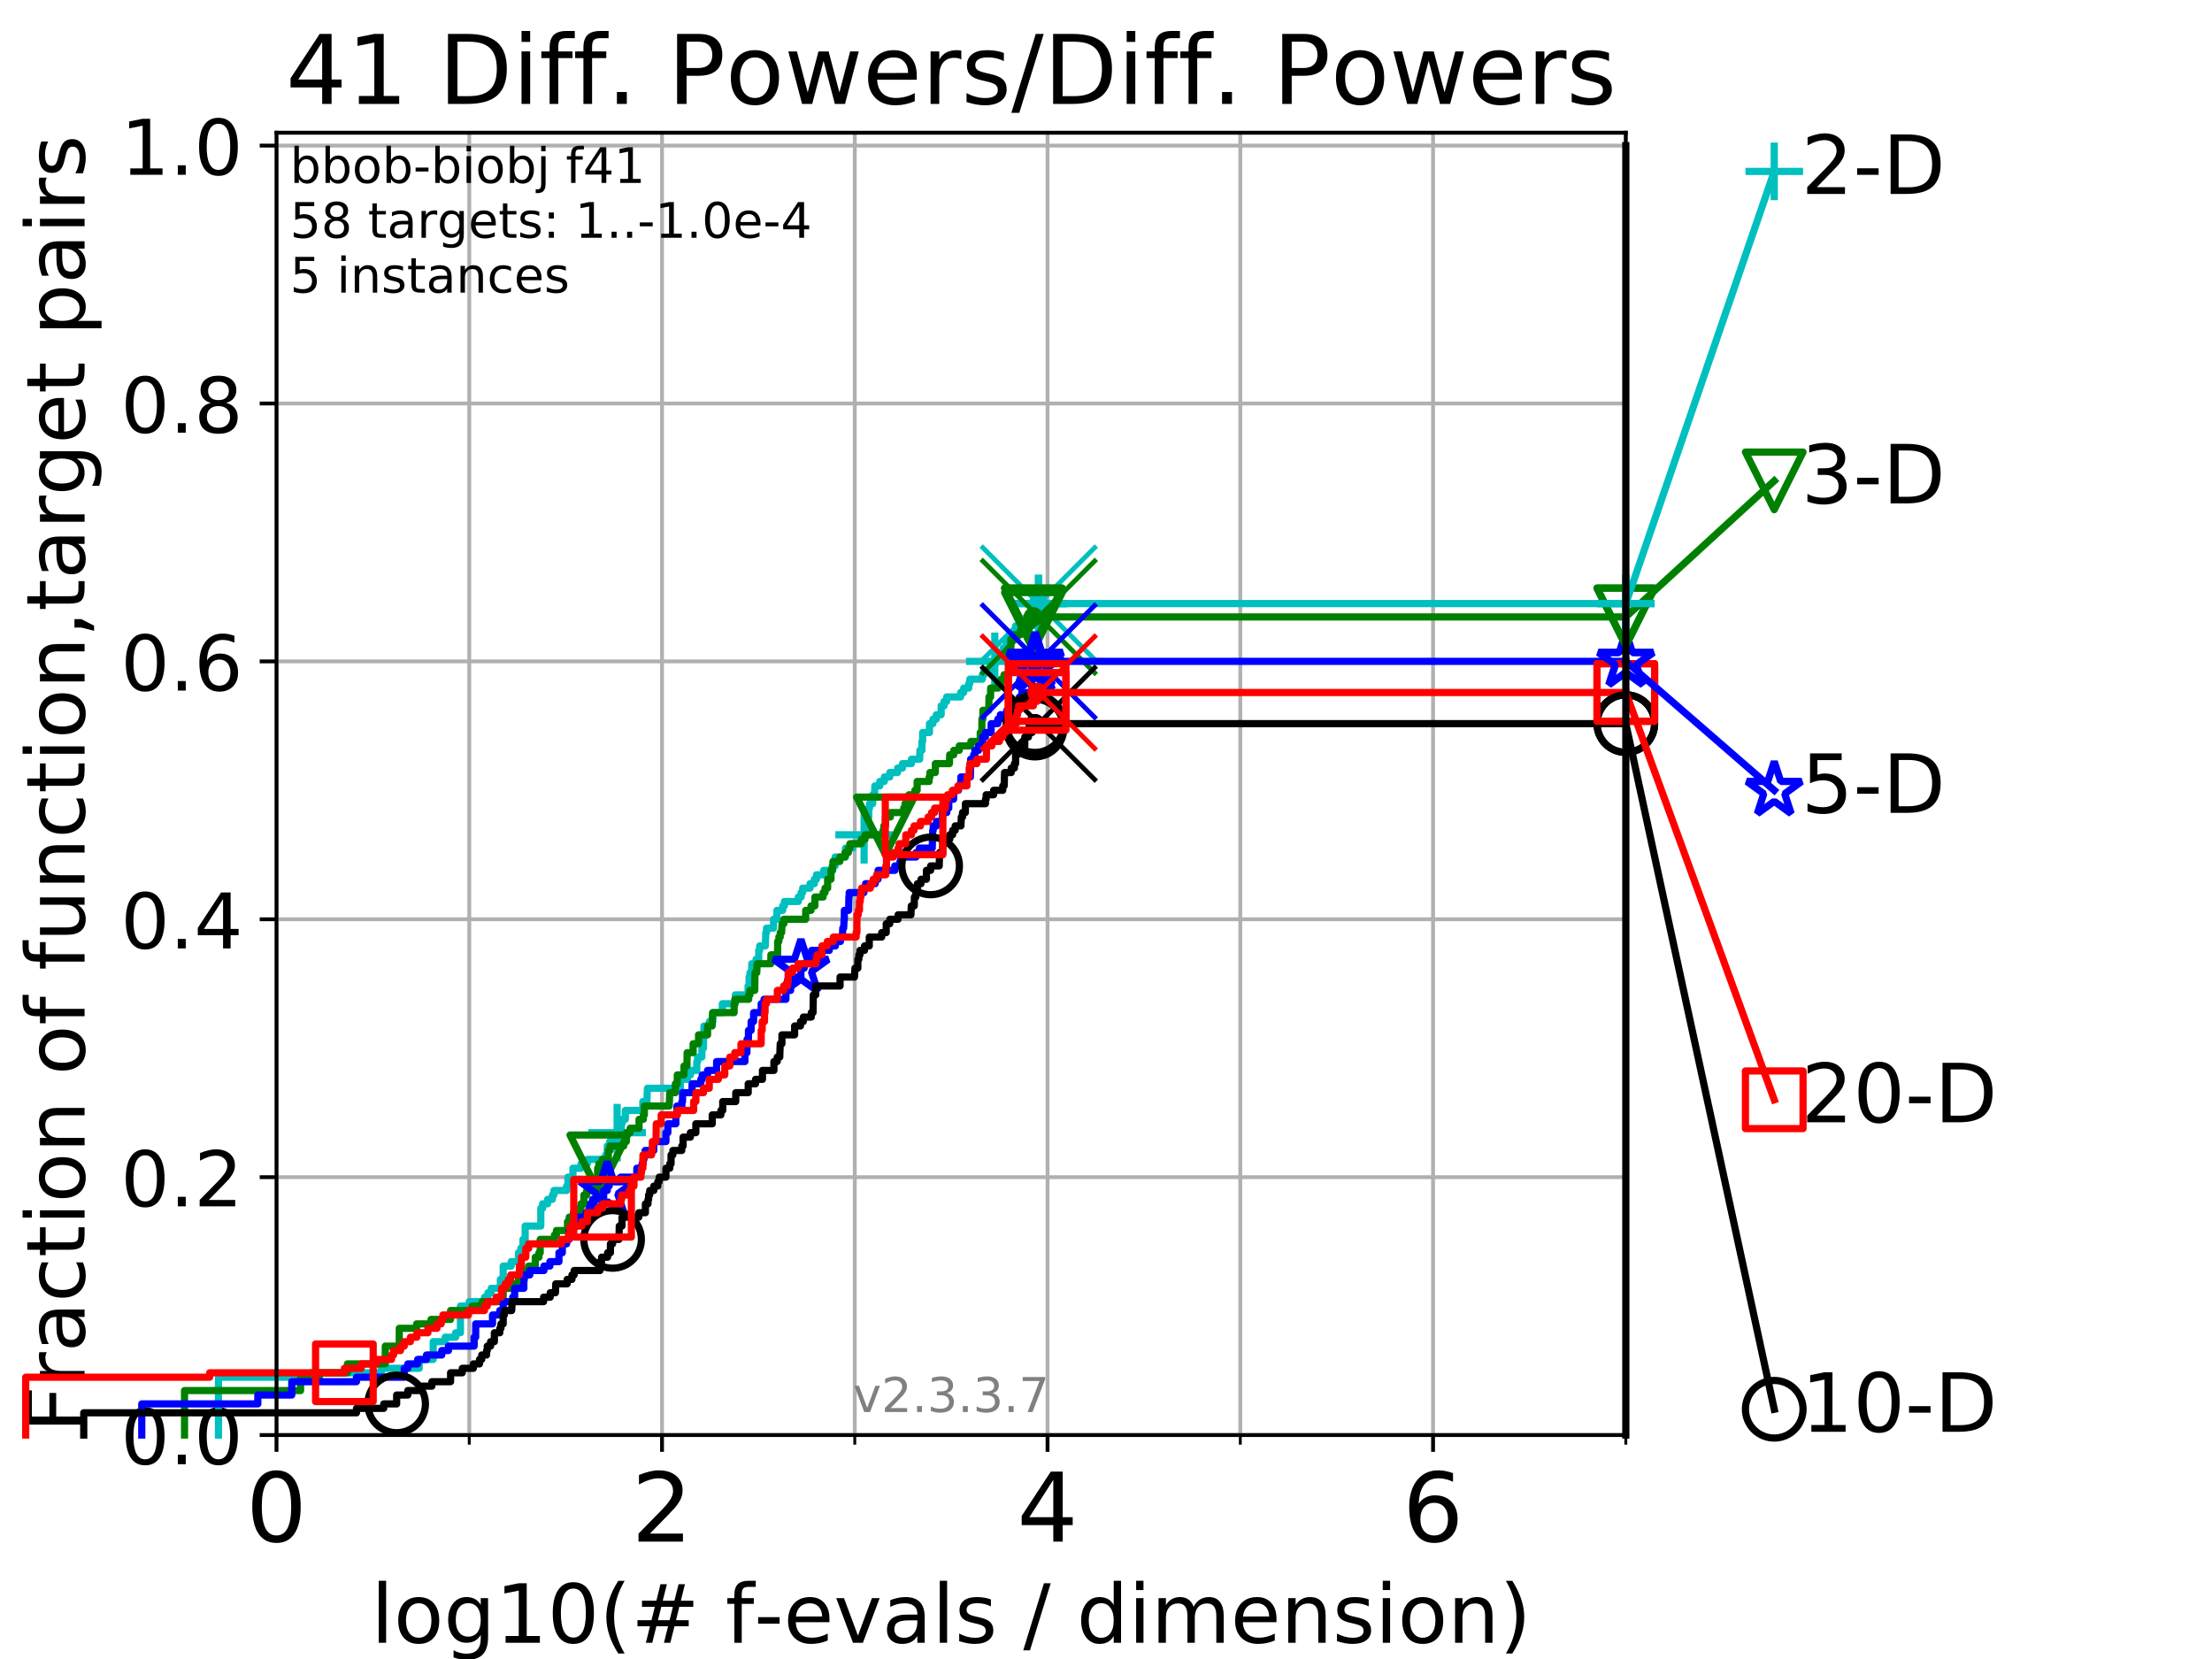 <?xml version="1.0" encoding="utf-8" standalone="no"?>
<!DOCTYPE svg PUBLIC "-//W3C//DTD SVG 1.1//EN"
  "http://www.w3.org/Graphics/SVG/1.1/DTD/svg11.dtd">
<!-- Created with matplotlib (https://matplotlib.org/) -->
<svg height="345.6pt" version="1.1" viewBox="0 0 460.8 345.6" width="460.8pt" xmlns="http://www.w3.org/2000/svg" xmlns:xlink="http://www.w3.org/1999/xlink">
 <defs>
  <style type="text/css">
*{stroke-linecap:butt;stroke-linejoin:round;}
  </style>
 </defs>
 <g id="figure_1">
  <g id="patch_1">
   <path d="M 0 345.6 
L 460.8 345.6 
L 460.8 0 
L 0 0 
z
" style="fill:#ffffff;"/>
  </g>
  <g id="axes_1">
   <g id="patch_2">
    <path d="M 57.6 298.944 
L 338.688 298.944 
L 338.688 27.648 
L 57.6 27.648 
z
" style="fill:#ffffff;"/>
   </g>
   <g id="matplotlib.axis_1">
    <g id="xtick_1">
     <g id="line2d_1">
      <path clip-path="url(#p9faff85e28)" d="M 57.6 298.944 
L 57.6 27.648 
" style="fill:none;stroke:#b0b0b0;stroke-linecap:square;stroke-width:0.8;"/>
     </g>
     <g id="line2d_2">
      <defs>
       <path d="M 0 0 
L 0 3.5 
" id="mf56a5e2de2" style="stroke:#000000;stroke-width:0.8;"/>
      </defs>
      <g>
       <use style="stroke:#000000;stroke-width:0.8;" x="57.6" xlink:href="#mf56a5e2de2" y="298.944"/>
      </g>
     </g>
     <g id="text_1">
      <!-- 0 -->
      <defs>
       <path d="M 31.781 66.406 
Q 24.172 66.406 20.328 58.906 
Q 16.5 51.422 16.5 36.375 
Q 16.5 21.391 20.328 13.891 
Q 24.172 6.391 31.781 6.391 
Q 39.453 6.391 43.281 13.891 
Q 47.125 21.391 47.125 36.375 
Q 47.125 51.422 43.281 58.906 
Q 39.453 66.406 31.781 66.406 
z
M 31.781 74.219 
Q 44.047 74.219 50.516 64.516 
Q 56.984 54.828 56.984 36.375 
Q 56.984 17.969 50.516 8.266 
Q 44.047 -1.422 31.781 -1.422 
Q 19.531 -1.422 13.062 8.266 
Q 6.594 17.969 6.594 36.375 
Q 6.594 54.828 13.062 64.516 
Q 19.531 74.219 31.781 74.219 
z
" id="DejaVuSans-48"/>
      </defs>
      <g transform="translate(51.237 321.141)scale(0.2 -0.2)">
       <use xlink:href="#DejaVuSans-48"/>
      </g>
     </g>
    </g>
    <g id="xtick_2">
     <g id="line2d_3">
      <path clip-path="url(#p9faff85e28)" d="M 137.911 298.944 
L 137.911 27.648 
" style="fill:none;stroke:#b0b0b0;stroke-linecap:square;stroke-width:0.8;"/>
     </g>
     <g id="line2d_4">
      <g>
       <use style="stroke:#000000;stroke-width:0.8;" x="137.911" xlink:href="#mf56a5e2de2" y="298.944"/>
      </g>
     </g>
     <g id="text_2">
      <!-- 2 -->
      <defs>
       <path d="M 19.188 8.297 
L 53.609 8.297 
L 53.609 0 
L 7.328 0 
L 7.328 8.297 
Q 12.938 14.109 22.625 23.891 
Q 32.328 33.688 34.812 36.531 
Q 39.547 41.844 41.422 45.531 
Q 43.312 49.219 43.312 52.781 
Q 43.312 58.594 39.234 62.25 
Q 35.156 65.922 28.609 65.922 
Q 23.969 65.922 18.812 64.312 
Q 13.672 62.703 7.812 59.422 
L 7.812 69.391 
Q 13.766 71.781 18.938 73 
Q 24.125 74.219 28.422 74.219 
Q 39.75 74.219 46.484 68.547 
Q 53.219 62.891 53.219 53.422 
Q 53.219 48.922 51.531 44.891 
Q 49.859 40.875 45.406 35.406 
Q 44.188 33.984 37.641 27.219 
Q 31.109 20.453 19.188 8.297 
z
" id="DejaVuSans-50"/>
      </defs>
      <g transform="translate(131.548 321.141)scale(0.2 -0.2)">
       <use xlink:href="#DejaVuSans-50"/>
      </g>
     </g>
    </g>
    <g id="xtick_3">
     <g id="line2d_5">
      <path clip-path="url(#p9faff85e28)" d="M 218.222 298.944 
L 218.222 27.648 
" style="fill:none;stroke:#b0b0b0;stroke-linecap:square;stroke-width:0.8;"/>
     </g>
     <g id="line2d_6">
      <g>
       <use style="stroke:#000000;stroke-width:0.8;" x="218.222" xlink:href="#mf56a5e2de2" y="298.944"/>
      </g>
     </g>
     <g id="text_3">
      <!-- 4 -->
      <defs>
       <path d="M 37.797 64.312 
L 12.891 25.391 
L 37.797 25.391 
z
M 35.203 72.906 
L 47.609 72.906 
L 47.609 25.391 
L 58.016 25.391 
L 58.016 17.188 
L 47.609 17.188 
L 47.609 0 
L 37.797 0 
L 37.797 17.188 
L 4.891 17.188 
L 4.891 26.703 
z
" id="DejaVuSans-52"/>
      </defs>
      <g transform="translate(211.859 321.141)scale(0.2 -0.2)">
       <use xlink:href="#DejaVuSans-52"/>
      </g>
     </g>
    </g>
    <g id="xtick_4">
     <g id="line2d_7">
      <path clip-path="url(#p9faff85e28)" d="M 298.533 298.944 
L 298.533 27.648 
" style="fill:none;stroke:#b0b0b0;stroke-linecap:square;stroke-width:0.8;"/>
     </g>
     <g id="line2d_8">
      <g>
       <use style="stroke:#000000;stroke-width:0.8;" x="298.533" xlink:href="#mf56a5e2de2" y="298.944"/>
      </g>
     </g>
     <g id="text_4">
      <!-- 6 -->
      <defs>
       <path d="M 33.016 40.375 
Q 26.375 40.375 22.484 35.828 
Q 18.609 31.297 18.609 23.391 
Q 18.609 15.531 22.484 10.953 
Q 26.375 6.391 33.016 6.391 
Q 39.656 6.391 43.531 10.953 
Q 47.406 15.531 47.406 23.391 
Q 47.406 31.297 43.531 35.828 
Q 39.656 40.375 33.016 40.375 
z
M 52.594 71.297 
L 52.594 62.312 
Q 48.875 64.062 45.094 64.984 
Q 41.312 65.922 37.594 65.922 
Q 27.828 65.922 22.672 59.328 
Q 17.531 52.734 16.797 39.406 
Q 19.672 43.656 24.016 45.922 
Q 28.375 48.188 33.594 48.188 
Q 44.578 48.188 50.953 41.516 
Q 57.328 34.859 57.328 23.391 
Q 57.328 12.156 50.688 5.359 
Q 44.047 -1.422 33.016 -1.422 
Q 20.359 -1.422 13.672 8.266 
Q 6.984 17.969 6.984 36.375 
Q 6.984 53.656 15.188 63.938 
Q 23.391 74.219 37.203 74.219 
Q 40.922 74.219 44.703 73.484 
Q 48.484 72.75 52.594 71.297 
z
" id="DejaVuSans-54"/>
      </defs>
      <g transform="translate(292.17 321.141)scale(0.2 -0.2)">
       <use xlink:href="#DejaVuSans-54"/>
      </g>
     </g>
    </g>
    <g id="xtick_5">
     <g id="line2d_9">
      <path clip-path="url(#p9faff85e28)" d="M 97.755 298.944 
L 97.755 27.648 
" style="fill:none;stroke:#b0b0b0;stroke-linecap:square;stroke-width:0.8;"/>
     </g>
     <g id="line2d_10">
      <defs>
       <path d="M 0 0 
L 0 2 
" id="mf1a649693e" style="stroke:#000000;stroke-width:0.6;"/>
      </defs>
      <g>
       <use style="stroke:#000000;stroke-width:0.6;" x="97.755" xlink:href="#mf1a649693e" y="298.944"/>
      </g>
     </g>
    </g>
    <g id="xtick_6">
     <g id="line2d_11">
      <path clip-path="url(#p9faff85e28)" d="M 178.066 298.944 
L 178.066 27.648 
" style="fill:none;stroke:#b0b0b0;stroke-linecap:square;stroke-width:0.8;"/>
     </g>
     <g id="line2d_12">
      <g>
       <use style="stroke:#000000;stroke-width:0.6;" x="178.066" xlink:href="#mf1a649693e" y="298.944"/>
      </g>
     </g>
    </g>
    <g id="xtick_7">
     <g id="line2d_13">
      <path clip-path="url(#p9faff85e28)" d="M 258.377 298.944 
L 258.377 27.648 
" style="fill:none;stroke:#b0b0b0;stroke-linecap:square;stroke-width:0.8;"/>
     </g>
     <g id="line2d_14">
      <g>
       <use style="stroke:#000000;stroke-width:0.6;" x="258.377" xlink:href="#mf1a649693e" y="298.944"/>
      </g>
     </g>
    </g>
    <g id="xtick_8">
     <g id="line2d_15">
      <path clip-path="url(#p9faff85e28)" d="M 338.688 298.944 
L 338.688 27.648 
" style="fill:none;stroke:#b0b0b0;stroke-linecap:square;stroke-width:0.8;"/>
     </g>
     <g id="line2d_16">
      <g>
       <use style="stroke:#000000;stroke-width:0.6;" x="338.688" xlink:href="#mf1a649693e" y="298.944"/>
      </g>
     </g>
    </g>
    <g id="text_5">
     <!-- log10(# f-evals / dimension) -->
     <defs>
      <path d="M 9.422 75.984 
L 18.406 75.984 
L 18.406 0 
L 9.422 0 
z
" id="DejaVuSans-108"/>
      <path d="M 30.609 48.391 
Q 23.391 48.391 19.188 42.75 
Q 14.984 37.109 14.984 27.297 
Q 14.984 17.484 19.156 11.844 
Q 23.344 6.203 30.609 6.203 
Q 37.797 6.203 41.984 11.859 
Q 46.188 17.531 46.188 27.297 
Q 46.188 37.016 41.984 42.703 
Q 37.797 48.391 30.609 48.391 
z
M 30.609 56 
Q 42.328 56 49.016 48.375 
Q 55.719 40.766 55.719 27.297 
Q 55.719 13.875 49.016 6.219 
Q 42.328 -1.422 30.609 -1.422 
Q 18.844 -1.422 12.172 6.219 
Q 5.516 13.875 5.516 27.297 
Q 5.516 40.766 12.172 48.375 
Q 18.844 56 30.609 56 
z
" id="DejaVuSans-111"/>
      <path d="M 45.406 27.984 
Q 45.406 37.75 41.375 43.109 
Q 37.359 48.484 30.078 48.484 
Q 22.859 48.484 18.828 43.109 
Q 14.797 37.75 14.797 27.984 
Q 14.797 18.266 18.828 12.891 
Q 22.859 7.516 30.078 7.516 
Q 37.359 7.516 41.375 12.891 
Q 45.406 18.266 45.406 27.984 
z
M 54.391 6.781 
Q 54.391 -7.172 48.188 -13.984 
Q 42 -20.797 29.203 -20.797 
Q 24.469 -20.797 20.266 -20.094 
Q 16.062 -19.391 12.109 -17.922 
L 12.109 -9.188 
Q 16.062 -11.328 19.922 -12.344 
Q 23.781 -13.375 27.781 -13.375 
Q 36.625 -13.375 41.016 -8.766 
Q 45.406 -4.156 45.406 5.172 
L 45.406 9.625 
Q 42.625 4.781 38.281 2.391 
Q 33.938 0 27.875 0 
Q 17.828 0 11.672 7.656 
Q 5.516 15.328 5.516 27.984 
Q 5.516 40.672 11.672 48.328 
Q 17.828 56 27.875 56 
Q 33.938 56 38.281 53.609 
Q 42.625 51.219 45.406 46.391 
L 45.406 54.688 
L 54.391 54.688 
z
" id="DejaVuSans-103"/>
      <path d="M 12.406 8.297 
L 28.516 8.297 
L 28.516 63.922 
L 10.984 60.406 
L 10.984 69.391 
L 28.422 72.906 
L 38.281 72.906 
L 38.281 8.297 
L 54.391 8.297 
L 54.391 0 
L 12.406 0 
z
" id="DejaVuSans-49"/>
      <path d="M 31 75.875 
Q 24.469 64.656 21.281 53.656 
Q 18.109 42.672 18.109 31.391 
Q 18.109 20.125 21.312 9.062 
Q 24.516 -2 31 -13.188 
L 23.188 -13.188 
Q 15.875 -1.703 12.234 9.375 
Q 8.594 20.453 8.594 31.391 
Q 8.594 42.281 12.203 53.312 
Q 15.828 64.359 23.188 75.875 
z
" id="DejaVuSans-40"/>
      <path d="M 51.125 44 
L 36.922 44 
L 32.812 27.688 
L 47.125 27.688 
z
M 43.797 71.781 
L 38.719 51.516 
L 52.984 51.516 
L 58.109 71.781 
L 65.922 71.781 
L 60.891 51.516 
L 76.125 51.516 
L 76.125 44 
L 58.984 44 
L 54.984 27.688 
L 70.516 27.688 
L 70.516 20.219 
L 53.078 20.219 
L 48 0 
L 40.188 0 
L 45.219 20.219 
L 30.906 20.219 
L 25.875 0 
L 18.016 0 
L 23.094 20.219 
L 7.719 20.219 
L 7.719 27.688 
L 24.906 27.688 
L 29 44 
L 13.281 44 
L 13.281 51.516 
L 30.906 51.516 
L 35.891 71.781 
z
" id="DejaVuSans-35"/>
      <path id="DejaVuSans-32"/>
      <path d="M 37.109 75.984 
L 37.109 68.5 
L 28.516 68.5 
Q 23.688 68.5 21.797 66.547 
Q 19.922 64.594 19.922 59.516 
L 19.922 54.688 
L 34.719 54.688 
L 34.719 47.703 
L 19.922 47.703 
L 19.922 0 
L 10.891 0 
L 10.891 47.703 
L 2.297 47.703 
L 2.297 54.688 
L 10.891 54.688 
L 10.891 58.5 
Q 10.891 67.625 15.141 71.797 
Q 19.391 75.984 28.609 75.984 
z
" id="DejaVuSans-102"/>
      <path d="M 4.891 31.391 
L 31.203 31.391 
L 31.203 23.391 
L 4.891 23.391 
z
" id="DejaVuSans-45"/>
      <path d="M 56.203 29.594 
L 56.203 25.203 
L 14.891 25.203 
Q 15.484 15.922 20.484 11.062 
Q 25.484 6.203 34.422 6.203 
Q 39.594 6.203 44.453 7.469 
Q 49.312 8.734 54.109 11.281 
L 54.109 2.781 
Q 49.266 0.734 44.188 -0.344 
Q 39.109 -1.422 33.891 -1.422 
Q 20.797 -1.422 13.156 6.188 
Q 5.516 13.812 5.516 26.812 
Q 5.516 40.234 12.766 48.109 
Q 20.016 56 32.328 56 
Q 43.359 56 49.781 48.891 
Q 56.203 41.797 56.203 29.594 
z
M 47.219 32.234 
Q 47.125 39.594 43.094 43.984 
Q 39.062 48.391 32.422 48.391 
Q 24.906 48.391 20.391 44.141 
Q 15.875 39.891 15.188 32.172 
z
" id="DejaVuSans-101"/>
      <path d="M 2.984 54.688 
L 12.5 54.688 
L 29.594 8.797 
L 46.688 54.688 
L 56.203 54.688 
L 35.688 0 
L 23.484 0 
z
" id="DejaVuSans-118"/>
      <path d="M 34.281 27.484 
Q 23.391 27.484 19.188 25 
Q 14.984 22.516 14.984 16.5 
Q 14.984 11.719 18.141 8.906 
Q 21.297 6.109 26.703 6.109 
Q 34.188 6.109 38.703 11.406 
Q 43.219 16.703 43.219 25.484 
L 43.219 27.484 
z
M 52.203 31.203 
L 52.203 0 
L 43.219 0 
L 43.219 8.297 
Q 40.141 3.328 35.547 0.953 
Q 30.953 -1.422 24.312 -1.422 
Q 15.922 -1.422 10.953 3.297 
Q 6 8.016 6 15.922 
Q 6 25.141 12.172 29.828 
Q 18.359 34.516 30.609 34.516 
L 43.219 34.516 
L 43.219 35.406 
Q 43.219 41.609 39.141 45 
Q 35.062 48.391 27.688 48.391 
Q 23 48.391 18.547 47.266 
Q 14.109 46.141 10.016 43.891 
L 10.016 52.203 
Q 14.938 54.109 19.578 55.047 
Q 24.219 56 28.609 56 
Q 40.484 56 46.344 49.844 
Q 52.203 43.703 52.203 31.203 
z
" id="DejaVuSans-97"/>
      <path d="M 44.281 53.078 
L 44.281 44.578 
Q 40.484 46.531 36.375 47.5 
Q 32.281 48.484 27.875 48.484 
Q 21.188 48.484 17.844 46.438 
Q 14.5 44.391 14.5 40.281 
Q 14.5 37.156 16.891 35.375 
Q 19.281 33.594 26.516 31.984 
L 29.594 31.297 
Q 39.156 29.25 43.188 25.516 
Q 47.219 21.781 47.219 15.094 
Q 47.219 7.469 41.188 3.016 
Q 35.156 -1.422 24.609 -1.422 
Q 20.219 -1.422 15.453 -0.562 
Q 10.688 0.297 5.422 2 
L 5.422 11.281 
Q 10.406 8.688 15.234 7.391 
Q 20.062 6.109 24.812 6.109 
Q 31.156 6.109 34.562 8.281 
Q 37.984 10.453 37.984 14.406 
Q 37.984 18.062 35.516 20.016 
Q 33.062 21.969 24.703 23.781 
L 21.578 24.516 
Q 13.234 26.266 9.516 29.906 
Q 5.812 33.547 5.812 39.891 
Q 5.812 47.609 11.281 51.797 
Q 16.75 56 26.812 56 
Q 31.781 56 36.172 55.266 
Q 40.578 54.547 44.281 53.078 
z
" id="DejaVuSans-115"/>
      <path d="M 25.391 72.906 
L 33.688 72.906 
L 8.297 -9.281 
L 0 -9.281 
z
" id="DejaVuSans-47"/>
      <path d="M 45.406 46.391 
L 45.406 75.984 
L 54.391 75.984 
L 54.391 0 
L 45.406 0 
L 45.406 8.203 
Q 42.578 3.328 38.25 0.953 
Q 33.938 -1.422 27.875 -1.422 
Q 17.969 -1.422 11.734 6.484 
Q 5.516 14.406 5.516 27.297 
Q 5.516 40.188 11.734 48.094 
Q 17.969 56 27.875 56 
Q 33.938 56 38.25 53.625 
Q 42.578 51.266 45.406 46.391 
z
M 14.797 27.297 
Q 14.797 17.391 18.875 11.75 
Q 22.953 6.109 30.078 6.109 
Q 37.203 6.109 41.297 11.75 
Q 45.406 17.391 45.406 27.297 
Q 45.406 37.203 41.297 42.844 
Q 37.203 48.484 30.078 48.484 
Q 22.953 48.484 18.875 42.844 
Q 14.797 37.203 14.797 27.297 
z
" id="DejaVuSans-100"/>
      <path d="M 9.422 54.688 
L 18.406 54.688 
L 18.406 0 
L 9.422 0 
z
M 9.422 75.984 
L 18.406 75.984 
L 18.406 64.594 
L 9.422 64.594 
z
" id="DejaVuSans-105"/>
      <path d="M 52 44.188 
Q 55.375 50.25 60.062 53.125 
Q 64.75 56 71.094 56 
Q 79.641 56 84.281 50.016 
Q 88.922 44.047 88.922 33.016 
L 88.922 0 
L 79.891 0 
L 79.891 32.719 
Q 79.891 40.578 77.094 44.375 
Q 74.312 48.188 68.609 48.188 
Q 61.625 48.188 57.562 43.547 
Q 53.516 38.922 53.516 30.906 
L 53.516 0 
L 44.484 0 
L 44.484 32.719 
Q 44.484 40.625 41.703 44.406 
Q 38.922 48.188 33.109 48.188 
Q 26.219 48.188 22.156 43.531 
Q 18.109 38.875 18.109 30.906 
L 18.109 0 
L 9.078 0 
L 9.078 54.688 
L 18.109 54.688 
L 18.109 46.188 
Q 21.188 51.219 25.484 53.609 
Q 29.781 56 35.688 56 
Q 41.656 56 45.828 52.969 
Q 50 49.953 52 44.188 
z
" id="DejaVuSans-109"/>
      <path d="M 54.891 33.016 
L 54.891 0 
L 45.906 0 
L 45.906 32.719 
Q 45.906 40.484 42.875 44.328 
Q 39.844 48.188 33.797 48.188 
Q 26.516 48.188 22.312 43.547 
Q 18.109 38.922 18.109 30.906 
L 18.109 0 
L 9.078 0 
L 9.078 54.688 
L 18.109 54.688 
L 18.109 46.188 
Q 21.344 51.125 25.703 53.562 
Q 30.078 56 35.797 56 
Q 45.219 56 50.047 50.172 
Q 54.891 44.344 54.891 33.016 
z
" id="DejaVuSans-110"/>
      <path d="M 8.016 75.875 
L 15.828 75.875 
Q 23.141 64.359 26.781 53.312 
Q 30.422 42.281 30.422 31.391 
Q 30.422 20.453 26.781 9.375 
Q 23.141 -1.703 15.828 -13.188 
L 8.016 -13.188 
Q 14.5 -2 17.703 9.062 
Q 20.906 20.125 20.906 31.391 
Q 20.906 42.672 17.703 53.656 
Q 14.5 64.656 8.016 75.875 
z
" id="DejaVuSans-41"/>
     </defs>
     <g transform="translate(77.303 342.218)scale(0.17 -0.17)">
      <use xlink:href="#DejaVuSans-108"/>
      <use x="27.783" xlink:href="#DejaVuSans-111"/>
      <use x="88.965" xlink:href="#DejaVuSans-103"/>
      <use x="152.441" xlink:href="#DejaVuSans-49"/>
      <use x="216.064" xlink:href="#DejaVuSans-48"/>
      <use x="279.688" xlink:href="#DejaVuSans-40"/>
      <use x="318.701" xlink:href="#DejaVuSans-35"/>
      <use x="402.49" xlink:href="#DejaVuSans-32"/>
      <use x="434.277" xlink:href="#DejaVuSans-102"/>
      <use x="469.404" xlink:href="#DejaVuSans-45"/>
      <use x="505.488" xlink:href="#DejaVuSans-101"/>
      <use x="567.012" xlink:href="#DejaVuSans-118"/>
      <use x="626.191" xlink:href="#DejaVuSans-97"/>
      <use x="687.471" xlink:href="#DejaVuSans-108"/>
      <use x="715.254" xlink:href="#DejaVuSans-115"/>
      <use x="767.354" xlink:href="#DejaVuSans-32"/>
      <use x="799.141" xlink:href="#DejaVuSans-47"/>
      <use x="832.832" xlink:href="#DejaVuSans-32"/>
      <use x="864.619" xlink:href="#DejaVuSans-100"/>
      <use x="928.096" xlink:href="#DejaVuSans-105"/>
      <use x="955.879" xlink:href="#DejaVuSans-109"/>
      <use x="1053.291" xlink:href="#DejaVuSans-101"/>
      <use x="1114.814" xlink:href="#DejaVuSans-110"/>
      <use x="1178.193" xlink:href="#DejaVuSans-115"/>
      <use x="1230.293" xlink:href="#DejaVuSans-105"/>
      <use x="1258.076" xlink:href="#DejaVuSans-111"/>
      <use x="1319.258" xlink:href="#DejaVuSans-110"/>
      <use x="1382.637" xlink:href="#DejaVuSans-41"/>
     </g>
    </g>
   </g>
   <g id="matplotlib.axis_2">
    <g id="ytick_1">
     <g id="line2d_17">
      <path clip-path="url(#p9faff85e28)" d="M 57.6 298.944 
L 338.688 298.944 
" style="fill:none;stroke:#b0b0b0;stroke-linecap:square;stroke-width:0.8;"/>
     </g>
     <g id="line2d_18">
      <defs>
       <path d="M 0 0 
L -3.5 0 
" id="m71157b0b40" style="stroke:#000000;stroke-width:0.8;"/>
      </defs>
      <g>
       <use style="stroke:#000000;stroke-width:0.8;" x="57.6" xlink:href="#m71157b0b40" y="298.944"/>
      </g>
     </g>
     <g id="text_6">
      <!-- 0.0 -->
      <defs>
       <path d="M 10.688 12.406 
L 21 12.406 
L 21 0 
L 10.688 0 
z
" id="DejaVuSans-46"/>
      </defs>
      <g transform="translate(25.155 305.023)scale(0.16 -0.16)">
       <use xlink:href="#DejaVuSans-48"/>
       <use x="63.623" xlink:href="#DejaVuSans-46"/>
       <use x="95.41" xlink:href="#DejaVuSans-48"/>
      </g>
     </g>
    </g>
    <g id="ytick_2">
     <g id="line2d_19">
      <path clip-path="url(#p9faff85e28)" d="M 57.6 245.222 
L 338.688 245.222 
" style="fill:none;stroke:#b0b0b0;stroke-linecap:square;stroke-width:0.8;"/>
     </g>
     <g id="line2d_20">
      <g>
       <use style="stroke:#000000;stroke-width:0.8;" x="57.6" xlink:href="#m71157b0b40" y="245.222"/>
      </g>
     </g>
     <g id="text_7">
      <!-- 0.2 -->
      <g transform="translate(25.155 251.301)scale(0.16 -0.16)">
       <use xlink:href="#DejaVuSans-48"/>
       <use x="63.623" xlink:href="#DejaVuSans-46"/>
       <use x="95.41" xlink:href="#DejaVuSans-50"/>
      </g>
     </g>
    </g>
    <g id="ytick_3">
     <g id="line2d_21">
      <path clip-path="url(#p9faff85e28)" d="M 57.6 191.5 
L 338.688 191.5 
" style="fill:none;stroke:#b0b0b0;stroke-linecap:square;stroke-width:0.8;"/>
     </g>
     <g id="line2d_22">
      <g>
       <use style="stroke:#000000;stroke-width:0.8;" x="57.6" xlink:href="#m71157b0b40" y="191.5"/>
      </g>
     </g>
     <g id="text_8">
      <!-- 0.4 -->
      <g transform="translate(25.155 197.579)scale(0.16 -0.16)">
       <use xlink:href="#DejaVuSans-48"/>
       <use x="63.623" xlink:href="#DejaVuSans-46"/>
       <use x="95.41" xlink:href="#DejaVuSans-52"/>
      </g>
     </g>
    </g>
    <g id="ytick_4">
     <g id="line2d_23">
      <path clip-path="url(#p9faff85e28)" d="M 57.6 137.778 
L 338.688 137.778 
" style="fill:none;stroke:#b0b0b0;stroke-linecap:square;stroke-width:0.8;"/>
     </g>
     <g id="line2d_24">
      <g>
       <use style="stroke:#000000;stroke-width:0.8;" x="57.6" xlink:href="#m71157b0b40" y="137.778"/>
      </g>
     </g>
     <g id="text_9">
      <!-- 0.6 -->
      <g transform="translate(25.155 143.857)scale(0.16 -0.16)">
       <use xlink:href="#DejaVuSans-48"/>
       <use x="63.623" xlink:href="#DejaVuSans-46"/>
       <use x="95.41" xlink:href="#DejaVuSans-54"/>
      </g>
     </g>
    </g>
    <g id="ytick_5">
     <g id="line2d_25">
      <path clip-path="url(#p9faff85e28)" d="M 57.6 84.056 
L 338.688 84.056 
" style="fill:none;stroke:#b0b0b0;stroke-linecap:square;stroke-width:0.8;"/>
     </g>
     <g id="line2d_26">
      <g>
       <use style="stroke:#000000;stroke-width:0.8;" x="57.6" xlink:href="#m71157b0b40" y="84.056"/>
      </g>
     </g>
     <g id="text_10">
      <!-- 0.8 -->
      <defs>
       <path d="M 31.781 34.625 
Q 24.75 34.625 20.719 30.859 
Q 16.703 27.094 16.703 20.516 
Q 16.703 13.922 20.719 10.156 
Q 24.75 6.391 31.781 6.391 
Q 38.812 6.391 42.859 10.172 
Q 46.922 13.969 46.922 20.516 
Q 46.922 27.094 42.891 30.859 
Q 38.875 34.625 31.781 34.625 
z
M 21.922 38.812 
Q 15.578 40.375 12.031 44.719 
Q 8.5 49.078 8.5 55.328 
Q 8.5 64.062 14.719 69.141 
Q 20.953 74.219 31.781 74.219 
Q 42.672 74.219 48.875 69.141 
Q 55.078 64.062 55.078 55.328 
Q 55.078 49.078 51.531 44.719 
Q 48 40.375 41.703 38.812 
Q 48.828 37.156 52.797 32.312 
Q 56.781 27.484 56.781 20.516 
Q 56.781 9.906 50.312 4.234 
Q 43.844 -1.422 31.781 -1.422 
Q 19.734 -1.422 13.25 4.234 
Q 6.781 9.906 6.781 20.516 
Q 6.781 27.484 10.781 32.312 
Q 14.797 37.156 21.922 38.812 
z
M 18.312 54.391 
Q 18.312 48.734 21.844 45.562 
Q 25.391 42.391 31.781 42.391 
Q 38.141 42.391 41.719 45.562 
Q 45.312 48.734 45.312 54.391 
Q 45.312 60.062 41.719 63.234 
Q 38.141 66.406 31.781 66.406 
Q 25.391 66.406 21.844 63.234 
Q 18.312 60.062 18.312 54.391 
z
" id="DejaVuSans-56"/>
      </defs>
      <g transform="translate(25.155 90.135)scale(0.16 -0.16)">
       <use xlink:href="#DejaVuSans-48"/>
       <use x="63.623" xlink:href="#DejaVuSans-46"/>
       <use x="95.41" xlink:href="#DejaVuSans-56"/>
      </g>
     </g>
    </g>
    <g id="ytick_6">
     <g id="line2d_27">
      <path clip-path="url(#p9faff85e28)" d="M 57.6 30.334 
L 338.688 30.334 
" style="fill:none;stroke:#b0b0b0;stroke-linecap:square;stroke-width:0.8;"/>
     </g>
     <g id="line2d_28">
      <g>
       <use style="stroke:#000000;stroke-width:0.8;" x="57.6" xlink:href="#m71157b0b40" y="30.334"/>
      </g>
     </g>
     <g id="text_11">
      <!-- 1.0 -->
      <g transform="translate(25.155 36.413)scale(0.16 -0.16)">
       <use xlink:href="#DejaVuSans-49"/>
       <use x="63.623" xlink:href="#DejaVuSans-46"/>
       <use x="95.41" xlink:href="#DejaVuSans-48"/>
      </g>
     </g>
    </g>
    <g id="text_12">
     <!-- Fraction of function,target pairs -->
     <defs>
      <path d="M 9.812 72.906 
L 51.703 72.906 
L 51.703 64.594 
L 19.672 64.594 
L 19.672 43.109 
L 48.578 43.109 
L 48.578 34.812 
L 19.672 34.812 
L 19.672 0 
L 9.812 0 
z
" id="DejaVuSans-70"/>
      <path d="M 41.109 46.297 
Q 39.594 47.172 37.812 47.578 
Q 36.031 48 33.891 48 
Q 26.266 48 22.188 43.047 
Q 18.109 38.094 18.109 28.812 
L 18.109 0 
L 9.078 0 
L 9.078 54.688 
L 18.109 54.688 
L 18.109 46.188 
Q 20.953 51.172 25.484 53.578 
Q 30.031 56 36.531 56 
Q 37.453 56 38.578 55.875 
Q 39.703 55.766 41.062 55.516 
z
" id="DejaVuSans-114"/>
      <path d="M 48.781 52.594 
L 48.781 44.188 
Q 44.969 46.297 41.141 47.344 
Q 37.312 48.391 33.406 48.391 
Q 24.656 48.391 19.812 42.844 
Q 14.984 37.312 14.984 27.297 
Q 14.984 17.281 19.812 11.734 
Q 24.656 6.203 33.406 6.203 
Q 37.312 6.203 41.141 7.25 
Q 44.969 8.297 48.781 10.406 
L 48.781 2.094 
Q 45.016 0.344 40.984 -0.531 
Q 36.969 -1.422 32.422 -1.422 
Q 20.062 -1.422 12.781 6.344 
Q 5.516 14.109 5.516 27.297 
Q 5.516 40.672 12.859 48.328 
Q 20.219 56 33.016 56 
Q 37.156 56 41.109 55.141 
Q 45.062 54.297 48.781 52.594 
z
" id="DejaVuSans-99"/>
      <path d="M 18.312 70.219 
L 18.312 54.688 
L 36.812 54.688 
L 36.812 47.703 
L 18.312 47.703 
L 18.312 18.016 
Q 18.312 11.328 20.141 9.422 
Q 21.969 7.516 27.594 7.516 
L 36.812 7.516 
L 36.812 0 
L 27.594 0 
Q 17.188 0 13.234 3.875 
Q 9.281 7.766 9.281 18.016 
L 9.281 47.703 
L 2.688 47.703 
L 2.688 54.688 
L 9.281 54.688 
L 9.281 70.219 
z
" id="DejaVuSans-116"/>
      <path d="M 8.5 21.578 
L 8.5 54.688 
L 17.484 54.688 
L 17.484 21.922 
Q 17.484 14.156 20.5 10.266 
Q 23.531 6.391 29.594 6.391 
Q 36.859 6.391 41.078 11.031 
Q 45.312 15.672 45.312 23.688 
L 45.312 54.688 
L 54.297 54.688 
L 54.297 0 
L 45.312 0 
L 45.312 8.406 
Q 42.047 3.422 37.719 1 
Q 33.406 -1.422 27.688 -1.422 
Q 18.266 -1.422 13.375 4.438 
Q 8.5 10.297 8.5 21.578 
z
M 31.109 56 
z
" id="DejaVuSans-117"/>
      <path d="M 11.719 12.406 
L 22.016 12.406 
L 22.016 4 
L 14.016 -11.625 
L 7.719 -11.625 
L 11.719 4 
z
" id="DejaVuSans-44"/>
      <path d="M 18.109 8.203 
L 18.109 -20.797 
L 9.078 -20.797 
L 9.078 54.688 
L 18.109 54.688 
L 18.109 46.391 
Q 20.953 51.266 25.266 53.625 
Q 29.594 56 35.594 56 
Q 45.562 56 51.781 48.094 
Q 58.016 40.188 58.016 27.297 
Q 58.016 14.406 51.781 6.484 
Q 45.562 -1.422 35.594 -1.422 
Q 29.594 -1.422 25.266 0.953 
Q 20.953 3.328 18.109 8.203 
z
M 48.688 27.297 
Q 48.688 37.203 44.609 42.844 
Q 40.531 48.484 33.406 48.484 
Q 26.266 48.484 22.188 42.844 
Q 18.109 37.203 18.109 27.297 
Q 18.109 17.391 22.188 11.75 
Q 26.266 6.109 33.406 6.109 
Q 40.531 6.109 44.609 11.75 
Q 48.688 17.391 48.688 27.297 
z
" id="DejaVuSans-112"/>
     </defs>
     <g transform="translate(17.62 298.435)rotate(-90)scale(0.17 -0.17)">
      <use xlink:href="#DejaVuSans-70"/>
      <use x="57.41" xlink:href="#DejaVuSans-114"/>
      <use x="98.523" xlink:href="#DejaVuSans-97"/>
      <use x="159.803" xlink:href="#DejaVuSans-99"/>
      <use x="214.783" xlink:href="#DejaVuSans-116"/>
      <use x="253.992" xlink:href="#DejaVuSans-105"/>
      <use x="281.775" xlink:href="#DejaVuSans-111"/>
      <use x="342.957" xlink:href="#DejaVuSans-110"/>
      <use x="406.336" xlink:href="#DejaVuSans-32"/>
      <use x="438.123" xlink:href="#DejaVuSans-111"/>
      <use x="499.305" xlink:href="#DejaVuSans-102"/>
      <use x="534.51" xlink:href="#DejaVuSans-32"/>
      <use x="566.297" xlink:href="#DejaVuSans-102"/>
      <use x="601.502" xlink:href="#DejaVuSans-117"/>
      <use x="664.881" xlink:href="#DejaVuSans-110"/>
      <use x="728.26" xlink:href="#DejaVuSans-99"/>
      <use x="783.24" xlink:href="#DejaVuSans-116"/>
      <use x="822.449" xlink:href="#DejaVuSans-105"/>
      <use x="850.232" xlink:href="#DejaVuSans-111"/>
      <use x="911.414" xlink:href="#DejaVuSans-110"/>
      <use x="974.793" xlink:href="#DejaVuSans-44"/>
      <use x="1006.58" xlink:href="#DejaVuSans-116"/>
      <use x="1045.789" xlink:href="#DejaVuSans-97"/>
      <use x="1107.068" xlink:href="#DejaVuSans-114"/>
      <use x="1148.166" xlink:href="#DejaVuSans-103"/>
      <use x="1211.643" xlink:href="#DejaVuSans-101"/>
      <use x="1273.166" xlink:href="#DejaVuSans-116"/>
      <use x="1312.375" xlink:href="#DejaVuSans-32"/>
      <use x="1344.162" xlink:href="#DejaVuSans-112"/>
      <use x="1407.639" xlink:href="#DejaVuSans-97"/>
      <use x="1468.918" xlink:href="#DejaVuSans-105"/>
      <use x="1496.701" xlink:href="#DejaVuSans-114"/>
      <use x="1537.814" xlink:href="#DejaVuSans-115"/>
     </g>
    </g>
   </g>
   <g id="line2d_29">
    <defs>
     <path d="M 0 1.5 
C 0.398 1.5 0.779 1.342 1.061 1.061 
C 1.342 0.779 1.5 0.398 1.5 0 
C 1.5 -0.398 1.342 -0.779 1.061 -1.061 
C 0.779 -1.342 0.398 -1.5 0 -1.5 
C -0.398 -1.5 -0.779 -1.342 -1.061 -1.061 
C -1.342 -0.779 -1.5 -0.398 -1.5 0 
C -1.5 0.398 -1.342 0.779 -1.061 1.061 
C -0.779 1.342 -0.398 1.5 0 1.5 
z
" id="mf014c0f40d" style="stroke:#00bfbf;"/>
    </defs>
    <g>
     <use style="fill:#00bfbf;stroke:#00bfbf;" x="216.346" xlink:href="#mf014c0f40d" y="125.737"/>
     <use style="fill:#00bfbf;stroke:#00bfbf;" x="216.346" xlink:href="#mf014c0f40d" y="125.737"/>
    </g>
   </g>
   <g id="line2d_30">
    <path d="M 45.512 298.944 
L 45.512 286.903 
L 64.671 286.903 
L 64.671 285.977 
L 79.447 285.977 
L 79.447 285.05 
L 87.33 285.05 
L 87.33 283.198 
L 90.243 283.198 
L 90.243 279.493 
L 92.738 279.493 
L 92.738 278.567 
L 94.921 278.567 
L 94.921 277.64 
L 95.918 277.64 
L 95.918 272.083 
L 97.755 272.083 
L 97.755 271.157 
L 100.935 271.157 
L 100.935 270.231 
L 101.647 270.231 
L 101.647 269.304 
L 102.331 269.304 
L 102.331 268.378 
L 104.235 268.378 
L 104.235 266.526 
L 104.826 266.526 
L 104.826 263.747 
L 106.489 263.747 
L 106.489 262.821 
L 108.006 262.821 
L 108.006 260.968 
L 108.484 260.968 
L 108.484 260.042 
L 108.949 260.042 
L 108.949 258.189 
L 109.402 258.189 
L 109.402 255.411 
L 112.656 255.411 
L 112.656 251.706 
L 113.023 251.706 
L 113.023 250.779 
L 114.08 250.779 
L 114.08 249.853 
L 115.077 249.853 
L 115.077 248.927 
L 115.397 248.927 
L 115.397 248.001 
L 118.04 248.001 
L 118.04 247.075 
L 118.31 247.075 
L 118.31 245.222 
L 119.352 245.222 
L 119.352 243.37 
L 121.037 243.37 
L 121.037 242.443 
L 122.362 242.443 
L 122.362 241.517 
L 126.168 241.517 
L 126.168 240.591 
L 126.507 240.591 
L 126.507 238.738 
L 127.003 238.738 
L 127.003 237.812 
L 128.561 237.812 
L 128.561 235.96 
L 129.433 235.96 
L 129.433 234.107 
L 129.574 234.107 
L 129.574 233.181 
L 130.264 233.181 
L 130.264 231.328 
L 133.91 231.328 
L 133.91 229.476 
L 134.766 229.476 
L 134.87 226.697 
L 141.732 226.697 
L 141.732 224.845 
L 143.209 224.845 
L 143.209 223.918 
L 143.841 223.918 
L 143.841 222.992 
L 145.155 222.992 
L 145.155 221.14 
L 145.327 221.14 
L 145.327 220.214 
L 146.216 220.214 
L 146.216 218.361 
L 146.538 218.361 
L 146.644 213.73 
L 147.77 213.73 
L 147.77 212.804 
L 148.497 212.804 
L 148.497 210.951 
L 150.472 210.951 
L 150.472 209.099 
L 153.178 209.099 
L 153.178 207.246 
L 155.836 207.246 
L 155.836 205.394 
L 156.053 205.394 
L 156.053 203.541 
L 156.236 203.541 
L 156.236 202.615 
L 156.599 202.615 
L 156.599 200.762 
L 157.5 200.762 
L 157.5 199.836 
L 158.059 199.836 
L 158.059 197.984 
L 158.25 197.984 
L 158.25 197.057 
L 159.431 197.057 
L 159.532 194.279 
L 159.683 194.279 
L 159.683 193.353 
L 161.146 193.353 
L 161.146 191.5 
L 161.845 191.5 
L 161.845 189.648 
L 163.041 189.648 
L 163.041 188.721 
L 163.409 188.721 
L 163.409 187.795 
L 166.307 187.795 
L 166.307 186.869 
L 166.895 186.869 
L 166.895 185.943 
L 167.207 185.943 
L 167.207 185.016 
L 168.746 185.016 
L 168.746 184.09 
L 169.645 184.09 
L 169.645 183.164 
L 170.092 183.164 
L 170.092 182.238 
L 171.595 182.238 
L 171.595 181.311 
L 173.486 181.311 
L 173.486 180.385 
L 173.966 180.385 
L 173.966 178.533 
L 176.132 178.533 
L 176.132 176.68 
L 177.669 176.68 
L 177.669 175.754 
L 179.238 175.754 
L 179.238 174.828 
L 180.011 174.828 
L 180.097 172.975 
L 180.443 172.975 
L 180.443 172.049 
L 180.655 172.049 
L 180.655 170.196 
L 180.975 170.196 
L 180.975 168.344 
L 181.129 168.344 
L 181.129 167.418 
L 181.797 167.418 
L 181.797 165.565 
L 182.173 165.565 
L 182.255 163.713 
L 183.281 163.713 
L 183.281 162.787 
L 184.224 162.787 
L 184.224 161.86 
L 185.351 161.86 
L 185.351 160.934 
L 186.983 160.934 
L 186.983 160.008 
L 187.994 160.008 
L 187.994 159.082 
L 189.864 159.082 
L 189.864 158.155 
L 191.577 158.155 
L 191.645 156.303 
L 192.057 156.303 
L 192.057 154.45 
L 192.201 154.45 
L 192.201 152.598 
L 193.629 152.598 
L 193.629 150.745 
L 194.347 150.745 
L 194.347 149.819 
L 195.039 149.819 
L 195.039 148.893 
L 196.063 148.893 
L 196.063 147.04 
L 196.673 147.04 
L 196.673 146.114 
L 197.211 146.114 
L 197.211 145.188 
L 200.107 145.188 
L 200.107 144.262 
L 200.76 144.262 
L 200.76 143.336 
L 201.805 143.336 
L 201.805 142.409 
L 202.032 142.409 
L 202.032 141.483 
L 204.647 141.483 
L 204.647 140.557 
L 204.98 140.557 
L 204.98 139.631 
L 206.429 139.631 
L 206.429 138.704 
L 207.232 138.704 
L 207.232 137.778 
L 207.927 137.778 
L 207.927 135.926 
L 208.967 135.926 
L 208.967 134.999 
L 209.636 134.999 
L 209.636 133.147 
L 211.473 133.147 
L 211.575 130.368 
L 213.783 130.368 
L 213.783 128.516 
L 215.955 128.516 
L 215.955 126.663 
L 216.346 126.663 
L 216.346 125.737 
L 338.688 125.737 
L 338.688 125.737 
" style="fill:none;stroke:#00bfbf;stroke-linecap:square;stroke-width:1.5;"/>
   </g>
   <g id="line2d_31">
    <defs>
     <path d="M -6 0 
L 6 0 
M 0 6 
L 0 -6 
" id="m407b61aa52" style="stroke:#00bfbf;stroke-width:1.5;"/>
    </defs>
    <g>
     <use style="fill-opacity:0;stroke:#00bfbf;stroke-width:1.5;" x="128.561" xlink:href="#m407b61aa52" y="235.96"/>
     <use style="fill-opacity:0;stroke:#00bfbf;stroke-width:1.5;" x="180.011" xlink:href="#m407b61aa52" y="173.901"/>
     <use style="fill-opacity:0;stroke:#00bfbf;stroke-width:1.5;" x="207.232" xlink:href="#m407b61aa52" y="137.778"/>
     <use style="fill-opacity:0;stroke:#00bfbf;stroke-width:1.5;" x="216.346" xlink:href="#m407b61aa52" y="125.737"/>
     <use style="fill-opacity:0;stroke:#00bfbf;stroke-width:1.5;" x="216.346" xlink:href="#m407b61aa52" y="125.737"/>
     <use style="fill-opacity:0;stroke:#00bfbf;stroke-width:1.5;" x="338.688" xlink:href="#m407b61aa52" y="125.737"/>
    </g>
   </g>
   <g id="line2d_32">
    <path style="fill:none;stroke:#00bfbf;stroke-linecap:square;stroke-width:1.5;"/>
    <g/>
   </g>
   <g id="line2d_33">
    <path clip-path="url(#p9faff85e28)" d="M 216.389 125.737 
" style="fill:none;stroke:#00bfbf;stroke-linecap:square;stroke-width:1.5;"/>
    <defs>
     <path d="M -12 12 
L 12 -12 
M -12 -12 
L 12 12 
" id="m65b8d723a2" style="stroke:#00bfbf;"/>
    </defs>
    <g clip-path="url(#p9faff85e28)">
     <use style="fill:#00bfbf;stroke:#00bfbf;" x="216.389" xlink:href="#m65b8d723a2" y="125.737"/>
    </g>
   </g>
   <g id="line2d_34">
    <defs>
     <path d="M 0 1.5 
C 0.398 1.5 0.779 1.342 1.061 1.061 
C 1.342 0.779 1.5 0.398 1.5 0 
C 1.5 -0.398 1.342 -0.779 1.061 -1.061 
C 0.779 -1.342 0.398 -1.5 0 -1.5 
C -0.398 -1.5 -0.779 -1.342 -1.061 -1.061 
C -1.342 -0.779 -1.5 -0.398 -1.5 0 
C -1.5 0.398 -1.342 0.779 -1.061 1.061 
C -0.779 1.342 -0.398 1.5 0 1.5 
z
" id="m2f7ff467f8" style="stroke:#008000;"/>
    </defs>
    <g>
     <use style="fill:#008000;stroke:#008000;" x="215.279" xlink:href="#m2f7ff467f8" y="128.516"/>
     <use style="fill:#008000;stroke:#008000;" x="215.279" xlink:href="#m2f7ff467f8" y="128.516"/>
    </g>
   </g>
   <g id="line2d_35">
    <path d="M 38.441 298.944 
L 38.441 289.682 
L 62.617 289.682 
L 62.617 286.903 
L 66.508 286.903 
L 66.508 285.977 
L 72.376 285.977 
L 72.376 284.124 
L 80.259 284.124 
L 80.259 280.419 
L 83.172 280.419 
L 83.172 276.714 
L 86.793 276.714 
L 86.793 275.788 
L 89.79 275.788 
L 89.79 274.862 
L 93.864 274.862 
L 93.864 273.009 
L 98.327 273.009 
L 98.327 272.083 
L 100.444 272.083 
L 100.444 271.157 
L 104.435 271.157 
L 104.435 270.231 
L 104.826 270.231 
L 104.826 268.378 
L 107.009 268.378 
L 107.009 267.452 
L 108.006 267.452 
L 108.006 266.526 
L 109.252 266.526 
L 109.252 264.673 
L 110.132 264.673 
L 110.132 263.747 
L 111.506 263.747 
L 111.506 261.894 
L 112.281 261.894 
L 112.281 260.968 
L 112.532 260.968 
L 112.532 258.189 
L 115.502 258.189 
L 115.502 257.263 
L 115.918 257.263 
L 115.918 256.337 
L 118.221 256.337 
L 118.221 254.484 
L 118.577 254.484 
L 118.577 253.558 
L 119.436 253.558 
L 119.436 252.632 
L 120.728 252.632 
L 120.728 251.706 
L 121.037 251.706 
L 121.037 250.779 
L 121.638 250.779 
L 121.638 248.927 
L 122.22 248.927 
L 122.22 248.001 
L 123.327 248.001 
L 123.327 247.075 
L 124.495 247.075 
L 124.495 243.37 
L 124.744 243.37 
L 124.744 242.443 
L 125.471 242.443 
L 125.471 241.517 
L 126.729 241.517 
L 126.729 239.665 
L 127.057 239.665 
L 127.057 238.738 
L 129.945 238.738 
L 129.945 237.812 
L 130.488 237.812 
L 130.488 235.96 
L 131.27 235.96 
L 131.27 235.033 
L 133.125 235.033 
L 133.125 233.181 
L 134.019 233.181 
L 134.019 232.255 
L 134.236 232.255 
L 134.236 230.402 
L 139.414 230.402 
L 139.52 227.623 
L 140.699 227.623 
L 140.699 225.771 
L 141.09 225.771 
L 141.09 223.918 
L 142.486 223.918 
L 142.486 222.066 
L 143.101 222.066 
L 143.144 219.287 
L 144.391 219.287 
L 144.391 217.435 
L 145.516 217.435 
L 145.516 215.582 
L 147.402 215.582 
L 147.402 213.73 
L 148.354 213.73 
L 148.45 210.951 
L 152.934 210.951 
L 152.934 209.099 
L 153.081 209.099 
L 153.081 208.172 
L 155.97 208.172 
L 155.97 207.246 
L 156.216 207.246 
L 156.216 206.32 
L 157.224 206.32 
L 157.282 202.615 
L 157.66 202.615 
L 157.717 200.762 
L 160.585 200.762 
L 160.585 198.91 
L 161.985 198.91 
L 161.999 196.131 
L 162.246 196.131 
L 162.246 195.205 
L 162.532 195.205 
L 162.532 194.279 
L 162.827 194.279 
L 162.924 192.426 
L 163.294 192.426 
L 163.294 191.5 
L 167.84 191.5 
L 167.84 189.648 
L 168.953 189.648 
L 168.953 188.721 
L 169.758 188.721 
L 169.758 186.869 
L 171.468 186.869 
L 171.468 185.943 
L 171.863 185.943 
L 171.863 185.016 
L 172.41 185.016 
L 172.41 183.164 
L 173.111 183.164 
L 173.111 181.311 
L 173.387 181.311 
L 173.387 180.385 
L 173.516 180.385 
L 173.516 179.459 
L 174.956 179.459 
L 174.956 178.533 
L 176.034 178.533 
L 176.034 177.606 
L 176.738 177.606 
L 176.738 176.68 
L 177.061 176.68 
L 177.061 175.754 
L 179.462 175.754 
L 179.462 174.828 
L 180.213 174.828 
L 180.213 173.901 
L 183.938 173.901 
L 183.938 172.975 
L 184.116 172.975 
L 184.116 172.049 
L 184.458 172.049 
L 184.458 170.196 
L 185.479 170.196 
L 185.479 169.27 
L 188.255 169.27 
L 188.255 168.344 
L 188.526 168.344 
L 188.526 167.418 
L 189.354 167.418 
L 189.354 165.565 
L 190.579 165.565 
L 190.579 164.639 
L 191.058 164.639 
L 191.058 162.787 
L 193.558 162.787 
L 193.558 161.86 
L 193.717 161.86 
L 193.717 160.934 
L 194.85 160.934 
L 194.85 159.082 
L 197.782 159.082 
L 197.838 157.229 
L 198.691 157.229 
L 198.691 156.303 
L 199.834 156.303 
L 199.834 155.377 
L 202.258 155.377 
L 202.258 154.45 
L 204.202 154.45 
L 204.202 152.598 
L 204.54 152.598 
L 204.55 149.819 
L 204.744 149.819 
L 204.751 147.967 
L 205.981 147.967 
L 206.024 145.188 
L 206.359 145.188 
L 206.359 143.336 
L 207.926 143.336 
L 207.926 142.409 
L 208.575 142.409 
L 208.575 141.483 
L 209.16 141.483 
L 209.16 140.557 
L 210.108 140.557 
L 210.15 134.999 
L 210.591 134.999 
L 210.591 133.147 
L 211.115 133.147 
L 211.115 132.221 
L 212.581 132.221 
L 212.581 131.294 
L 214.376 131.294 
L 214.376 130.368 
L 214.98 130.368 
L 214.98 129.442 
L 215.279 129.442 
L 215.279 128.516 
L 338.688 128.516 
L 338.688 128.516 
" style="fill:none;stroke:#008000;stroke-linecap:square;stroke-width:1.5;"/>
   </g>
   <g id="line2d_36">
    <defs>
     <path d="M -0 6 
L 6 -6 
L -6 -6 
z
" id="md62dc3ab85" style="stroke:#008000;stroke-linejoin:miter;stroke-width:1.5;"/>
    </defs>
    <g>
     <use style="fill-opacity:0;stroke:#008000;stroke-linejoin:miter;stroke-width:1.5;" x="124.744" xlink:href="#md62dc3ab85" y="242.443"/>
     <use style="fill-opacity:0;stroke:#008000;stroke-linejoin:miter;stroke-width:1.5;" x="184.458" xlink:href="#md62dc3ab85" y="172.049"/>
     <use style="fill-opacity:0;stroke:#008000;stroke-linejoin:miter;stroke-width:1.5;" x="215.279" xlink:href="#md62dc3ab85" y="129.442"/>
     <use style="fill-opacity:0;stroke:#008000;stroke-linejoin:miter;stroke-width:1.5;" x="215.279" xlink:href="#md62dc3ab85" y="128.516"/>
     <use style="fill-opacity:0;stroke:#008000;stroke-linejoin:miter;stroke-width:1.5;" x="215.279" xlink:href="#md62dc3ab85" y="128.516"/>
     <use style="fill-opacity:0;stroke:#008000;stroke-linejoin:miter;stroke-width:1.5;" x="338.688" xlink:href="#md62dc3ab85" y="128.516"/>
    </g>
   </g>
   <g id="line2d_37">
    <path style="fill:none;stroke:#008000;stroke-linecap:square;stroke-width:1.5;"/>
    <g/>
   </g>
   <g id="line2d_38">
    <path clip-path="url(#p9faff85e28)" d="M 216.388 128.516 
" style="fill:none;stroke:#008000;stroke-linecap:square;stroke-width:1.5;"/>
    <defs>
     <path d="M -12 12 
L 12 -12 
M -12 -12 
L 12 12 
" id="m10c5beb2c2" style="stroke:#008000;"/>
    </defs>
    <g clip-path="url(#p9faff85e28)">
     <use style="fill:#008000;stroke:#008000;" x="216.388" xlink:href="#m10c5beb2c2" y="128.516"/>
    </g>
   </g>
   <g id="line2d_39">
    <defs>
     <path d="M 0 1.5 
C 0.398 1.5 0.779 1.342 1.061 1.061 
C 1.342 0.779 1.5 0.398 1.5 0 
C 1.5 -0.398 1.342 -0.779 1.061 -1.061 
C 0.779 -1.342 0.398 -1.5 0 -1.5 
C -0.398 -1.5 -0.779 -1.342 -1.061 -1.061 
C -1.342 -0.779 -1.5 -0.398 -1.5 0 
C -1.5 0.398 -1.342 0.779 -1.061 1.061 
C -0.779 1.342 -0.398 1.5 0 1.5 
z
" id="m2fd7233071" style="stroke:#0000ff;"/>
    </defs>
    <g>
     <use style="fill:#0000ff;stroke:#0000ff;" x="215.656" xlink:href="#m2fd7233071" y="137.778"/>
     <use style="fill:#0000ff;stroke:#0000ff;" x="215.656" xlink:href="#m2fd7233071" y="137.778"/>
    </g>
   </g>
   <g id="line2d_40">
    <path d="M 29.533 298.944 
L 29.533 292.46 
L 53.709 292.46 
L 53.709 290.608 
L 60.78 290.608 
L 60.78 287.829 
L 74.263 287.829 
L 74.263 286.903 
L 84.213 286.903 
L 84.213 285.05 
L 84.956 285.05 
L 84.956 284.124 
L 87.01 284.124 
L 87.01 283.198 
L 88.847 283.198 
L 88.847 282.272 
L 92.027 282.272 
L 92.027 281.345 
L 93.422 281.345 
L 93.422 280.419 
L 98.772 280.419 
L 98.772 278.567 
L 99.098 278.567 
L 99.098 275.788 
L 102.597 275.788 
L 102.597 273.935 
L 104.115 273.935 
L 104.115 273.009 
L 104.826 273.009 
L 104.826 271.157 
L 106.803 271.157 
L 106.803 270.231 
L 107.213 270.231 
L 107.213 268.378 
L 109.132 268.378 
L 109.132 265.599 
L 110.359 265.599 
L 110.359 264.673 
L 113.311 264.673 
L 113.311 263.747 
L 114.552 263.747 
L 114.552 262.821 
L 116.443 262.821 
L 116.443 260.968 
L 117.145 260.968 
L 117.145 259.116 
L 118.04 259.116 
L 118.04 258.189 
L 118.577 258.189 
L 118.577 256.337 
L 119.199 256.337 
L 119.199 255.411 
L 120.287 255.411 
L 120.287 253.558 
L 122.105 253.558 
L 122.105 252.632 
L 122.699 252.632 
L 122.699 251.706 
L 122.948 251.706 
L 122.948 250.779 
L 123.434 250.779 
L 123.434 249.853 
L 125.753 249.853 
L 125.753 248.001 
L 126.507 248.001 
L 126.507 247.075 
L 126.905 247.075 
L 126.905 246.148 
L 129.291 246.148 
L 129.291 245.222 
L 132.66 245.222 
L 132.66 243.37 
L 133.756 243.37 
L 133.756 242.443 
L 133.976 242.443 
L 133.976 241.517 
L 134.15 241.517 
L 134.15 240.591 
L 134.407 240.591 
L 134.407 239.665 
L 136.189 239.665 
L 136.189 237.812 
L 138.728 237.812 
L 138.728 235.96 
L 139.123 235.96 
L 139.123 234.107 
L 140.797 234.107 
L 140.797 232.255 
L 141.032 232.255 
L 141.032 230.402 
L 142.052 230.402 
L 142.052 229.476 
L 142.189 229.476 
L 142.189 227.623 
L 144.173 227.623 
L 144.173 225.771 
L 145.998 225.771 
L 145.998 224.845 
L 146.281 224.845 
L 146.281 223.918 
L 147.389 223.918 
L 147.389 222.992 
L 149.287 222.992 
L 149.287 221.14 
L 155.181 221.14 
L 155.181 219.287 
L 155.603 219.287 
L 155.628 216.509 
L 155.916 216.509 
L 155.916 214.656 
L 156.467 214.656 
L 156.467 212.804 
L 156.988 212.804 
L 156.988 210.951 
L 158.573 210.951 
L 158.573 209.099 
L 159.16 209.099 
L 159.16 208.172 
L 163.725 208.172 
L 163.725 206.32 
L 164.698 206.32 
L 164.72 203.541 
L 166.842 203.541 
L 166.842 201.689 
L 167.532 201.689 
L 167.532 200.762 
L 168.983 200.762 
L 169.076 197.984 
L 172.754 197.984 
L 172.754 197.057 
L 174.03 197.057 
L 174.03 196.131 
L 175.084 196.131 
L 175.084 195.205 
L 175.468 195.205 
L 175.565 193.353 
L 175.746 193.353 
L 175.849 191.5 
L 175.892 191.5 
L 175.892 189.648 
L 176.782 189.648 
L 176.838 186.869 
L 176.894 186.869 
L 176.894 185.943 
L 179.962 185.943 
L 179.962 185.016 
L 180.315 185.016 
L 180.315 184.09 
L 182.328 184.09 
L 182.328 183.164 
L 182.919 183.164 
L 182.919 181.311 
L 186.406 181.311 
L 186.406 180.385 
L 187.475 180.385 
L 187.475 179.459 
L 187.659 179.459 
L 187.659 178.533 
L 190.821 178.533 
L 190.821 177.606 
L 191.527 177.606 
L 191.527 176.68 
L 194.205 176.68 
L 194.303 172.975 
L 194.406 172.975 
L 194.406 172.049 
L 195.1 172.049 
L 195.1 171.123 
L 196.3 171.123 
L 196.3 169.27 
L 197.235 169.27 
L 197.235 168.344 
L 197.646 168.344 
L 197.646 166.492 
L 198.653 166.492 
L 198.653 164.639 
L 199.671 164.639 
L 199.671 163.713 
L 200.125 163.713 
L 200.172 161.86 
L 202.152 161.86 
L 202.198 158.155 
L 202.833 158.155 
L 202.833 157.229 
L 203.086 157.229 
L 203.086 156.303 
L 203.861 156.303 
L 203.861 155.377 
L 204.704 155.377 
L 204.704 153.524 
L 205.281 153.524 
L 205.281 152.598 
L 206.476 152.598 
L 206.476 150.745 
L 207.859 150.745 
L 207.859 149.819 
L 208.392 149.819 
L 208.392 148.893 
L 209.742 148.893 
L 209.742 147.967 
L 211.431 147.967 
L 211.431 146.114 
L 212.359 146.114 
L 212.359 145.188 
L 212.87 145.188 
L 212.87 144.262 
L 214.91 144.262 
L 214.996 139.631 
L 215.267 139.631 
L 215.267 138.704 
L 215.656 138.704 
L 215.656 137.778 
L 338.688 137.778 
L 338.688 137.778 
" style="fill:none;stroke:#0000ff;stroke-linecap:square;stroke-width:1.5;"/>
   </g>
   <g id="line2d_41">
    <defs>
     <path d="M 0 -6 
L -1.347 -1.854 
L -5.706 -1.854 
L -2.18 0.708 
L -3.527 4.854 
L -0 2.292 
L 3.527 4.854 
L 2.18 0.708 
L 5.706 -1.854 
L 1.347 -1.854 
z
" id="m0075c606f1" style="stroke:#0000ff;stroke-linejoin:bevel;stroke-width:1.5;"/>
    </defs>
    <g>
     <use style="fill-opacity:0;stroke:#0000ff;stroke-linejoin:bevel;stroke-width:1.5;" x="126.507" xlink:href="#m0075c606f1" y="248.001"/>
     <use style="fill-opacity:0;stroke:#0000ff;stroke-linejoin:bevel;stroke-width:1.5;" x="166.842" xlink:href="#m0075c606f1" y="201.689"/>
     <use style="fill-opacity:0;stroke:#0000ff;stroke-linejoin:bevel;stroke-width:1.5;" x="215.656" xlink:href="#m0075c606f1" y="138.704"/>
     <use style="fill-opacity:0;stroke:#0000ff;stroke-linejoin:bevel;stroke-width:1.5;" x="215.656" xlink:href="#m0075c606f1" y="137.778"/>
     <use style="fill-opacity:0;stroke:#0000ff;stroke-linejoin:bevel;stroke-width:1.5;" x="215.656" xlink:href="#m0075c606f1" y="137.778"/>
     <use style="fill-opacity:0;stroke:#0000ff;stroke-linejoin:bevel;stroke-width:1.5;" x="338.688" xlink:href="#m0075c606f1" y="137.778"/>
    </g>
   </g>
   <g id="line2d_42">
    <path style="fill:none;stroke:#0000ff;stroke-linecap:square;stroke-width:1.5;"/>
    <g/>
   </g>
   <g id="line2d_43">
    <path clip-path="url(#p9faff85e28)" d="M 216.385 137.778 
" style="fill:none;stroke:#0000ff;stroke-linecap:square;stroke-width:1.5;"/>
    <defs>
     <path d="M -12 12 
L 12 -12 
M -12 -12 
L 12 12 
" id="me593fa781b" style="stroke:#0000ff;"/>
    </defs>
    <g clip-path="url(#p9faff85e28)">
     <use style="fill:#0000ff;stroke:#0000ff;" x="216.385" xlink:href="#me593fa781b" y="137.778"/>
    </g>
   </g>
   <g id="line2d_44">
    <defs>
     <path d="M 0 1.5 
C 0.398 1.5 0.779 1.342 1.061 1.061 
C 1.342 0.779 1.5 0.398 1.5 0 
C 1.5 -0.398 1.342 -0.779 1.061 -1.061 
C 0.779 -1.342 0.398 -1.5 0 -1.5 
C -0.398 -1.5 -0.779 -1.342 -1.061 -1.061 
C -1.342 -0.779 -1.5 -0.398 -1.5 0 
C -1.5 0.398 -1.342 0.779 -1.061 1.061 
C -0.779 1.342 -0.398 1.5 0 1.5 
z
" id="ma71c2dd2d3" style="stroke:#000000;"/>
    </defs>
    <g>
     <use style="stroke:#000000;" x="215.614" xlink:href="#ma71c2dd2d3" y="150.745"/>
     <use style="stroke:#000000;" x="215.614" xlink:href="#ma71c2dd2d3" y="150.745"/>
    </g>
   </g>
   <g id="line2d_45">
    <path d="M 17.445 298.944 
L 17.445 294.313 
L 74.263 294.313 
L 74.263 293.387 
L 79.939 293.387 
L 79.939 292.46 
L 82.627 292.46 
L 82.627 290.608 
L 84.956 290.608 
L 84.956 289.682 
L 87.644 289.682 
L 87.644 288.755 
L 89.973 288.755 
L 89.973 287.829 
L 93.864 287.829 
L 93.864 285.977 
L 96.301 285.977 
L 96.301 285.05 
L 98.606 285.05 
L 98.606 284.124 
L 99.887 284.124 
L 99.887 283.198 
L 100.344 283.198 
L 100.344 282.272 
L 101.366 282.272 
L 101.366 281.345 
L 101.507 281.345 
L 101.507 280.419 
L 102.196 280.419 
L 102.196 279.493 
L 102.989 279.493 
L 102.989 277.64 
L 104.115 277.64 
L 104.115 276.714 
L 104.355 276.714 
L 104.355 275.788 
L 104.826 275.788 
L 104.826 273.935 
L 105.057 273.935 
L 105.057 273.009 
L 106.594 273.009 
L 106.699 271.157 
L 113.24 271.157 
L 113.24 270.231 
L 114.619 270.231 
L 114.619 269.304 
L 115.711 269.304 
L 115.773 267.452 
L 118.149 267.452 
L 118.149 266.526 
L 119.148 266.526 
L 119.148 265.599 
L 119.603 265.599 
L 119.603 264.673 
L 125.002 264.673 
L 125.002 262.821 
L 125.328 262.821 
L 125.328 261.894 
L 126.574 261.894 
L 126.574 260.968 
L 127.165 260.968 
L 127.165 259.116 
L 127.611 259.116 
L 127.611 258.189 
L 128.944 258.189 
L 129.002 255.411 
L 129.574 255.411 
L 129.574 253.558 
L 133.079 253.558 
L 133.079 252.632 
L 134.45 252.632 
L 134.45 250.779 
L 134.994 250.779 
L 134.994 249.853 
L 135.118 249.853 
L 135.118 248.927 
L 135.341 248.927 
L 135.341 248.001 
L 136.209 248.001 
L 136.209 247.075 
L 137.035 247.075 
L 137.035 246.148 
L 137.326 246.148 
L 137.326 245.222 
L 138.728 245.222 
L 138.728 243.37 
L 139.525 243.37 
L 139.525 242.443 
L 139.794 242.443 
L 139.794 240.591 
L 140.165 240.591 
L 140.165 239.665 
L 142.024 239.665 
L 142.024 238.738 
L 142.297 238.738 
L 142.297 236.886 
L 143.816 236.886 
L 143.816 235.96 
L 144.959 235.96 
L 144.959 234.107 
L 148.373 234.107 
L 148.373 232.255 
L 150.172 232.255 
L 150.172 231.328 
L 150.557 231.328 
L 150.557 229.476 
L 153.273 229.476 
L 153.273 227.623 
L 155.867 227.623 
L 155.867 225.771 
L 157.387 225.771 
L 157.387 224.845 
L 158.837 224.845 
L 158.837 222.992 
L 161.22 222.992 
L 161.22 221.14 
L 161.907 221.14 
L 161.907 220.214 
L 162.436 220.214 
L 162.53 217.435 
L 162.888 217.435 
L 162.888 215.582 
L 165.533 215.582 
L 165.533 213.73 
L 166.756 213.73 
L 166.756 212.804 
L 167.346 212.804 
L 167.346 211.877 
L 169 211.877 
L 169 210.951 
L 169.369 210.951 
L 169.435 207.246 
L 169.939 207.246 
L 169.939 205.394 
L 175.001 205.394 
L 175.001 203.541 
L 178.007 203.541 
L 178.101 201.689 
L 178.707 201.689 
L 178.707 199.836 
L 178.92 199.836 
L 178.92 198.91 
L 179.155 198.91 
L 179.155 197.984 
L 180.092 197.984 
L 180.092 197.057 
L 181.088 197.057 
L 181.088 195.205 
L 183.667 195.205 
L 183.667 194.279 
L 184.618 194.279 
L 184.618 192.426 
L 185.355 192.426 
L 185.355 191.5 
L 187.085 191.5 
L 187.085 190.574 
L 189.767 190.574 
L 189.837 188.721 
L 190.455 188.721 
L 190.483 186.869 
L 190.788 186.869 
L 190.788 185.943 
L 191.114 185.943 
L 191.114 184.09 
L 191.86 184.09 
L 191.86 183.164 
L 192.99 183.164 
L 192.99 181.311 
L 193.868 181.311 
L 193.868 180.385 
L 195.656 180.385 
L 195.731 177.606 
L 196.38 177.606 
L 196.38 175.754 
L 196.727 175.754 
L 196.727 174.828 
L 197.851 174.828 
L 197.851 173.901 
L 198.446 173.901 
L 198.446 172.975 
L 198.979 172.975 
L 198.979 172.049 
L 200.179 172.049 
L 200.26 170.196 
L 200.51 170.196 
L 200.51 169.27 
L 201.106 169.27 
L 201.106 167.418 
L 205.296 167.418 
L 205.296 166.492 
L 205.435 166.492 
L 205.435 165.565 
L 206.99 165.565 
L 206.99 164.639 
L 208.89 164.639 
L 208.89 163.713 
L 209.191 163.713 
L 209.265 160.934 
L 210.655 160.934 
L 210.655 160.008 
L 211.317 160.008 
L 211.317 159.082 
L 211.566 159.082 
L 211.566 157.229 
L 211.98 157.229 
L 211.98 155.377 
L 213.484 155.377 
L 213.484 153.524 
L 214.256 153.524 
L 214.256 152.598 
L 215.008 152.598 
L 215.008 151.672 
L 215.614 151.672 
L 215.614 150.745 
L 338.688 150.745 
L 338.688 150.745 
" style="fill:none;stroke:#000000;stroke-linecap:square;stroke-width:1.5;"/>
   </g>
   <g id="line2d_46">
    <defs>
     <path d="M 0 6 
C 1.591 6 3.117 5.368 4.243 4.243 
C 5.368 3.117 6 1.591 6 0 
C 6 -1.591 5.368 -3.117 4.243 -4.243 
C 3.117 -5.368 1.591 -6 0 -6 
C -1.591 -6 -3.117 -5.368 -4.243 -4.243 
C -5.368 -3.117 -6 -1.591 -6 0 
C -6 1.591 -5.368 3.117 -4.243 4.243 
C -3.117 5.368 -1.591 6 0 6 
z
" id="mae158b9218" style="stroke:#000000;stroke-width:1.5;"/>
    </defs>
    <g>
     <use style="fill-opacity:0;stroke:#000000;stroke-width:1.5;" x="82.627" xlink:href="#mae158b9218" y="292.46"/>
     <use style="fill-opacity:0;stroke:#000000;stroke-width:1.5;" x="127.611" xlink:href="#mae158b9218" y="258.189"/>
     <use style="fill-opacity:0;stroke:#000000;stroke-width:1.5;" x="193.868" xlink:href="#mae158b9218" y="180.385"/>
     <use style="fill-opacity:0;stroke:#000000;stroke-width:1.5;" x="215.614" xlink:href="#mae158b9218" y="151.672"/>
     <use style="fill-opacity:0;stroke:#000000;stroke-width:1.5;" x="215.614" xlink:href="#mae158b9218" y="150.745"/>
     <use style="fill-opacity:0;stroke:#000000;stroke-width:1.5;" x="338.688" xlink:href="#mae158b9218" y="150.745"/>
    </g>
   </g>
   <g id="line2d_47">
    <path style="fill:none;stroke:#000000;stroke-linecap:square;stroke-width:1.5;"/>
    <g/>
   </g>
   <g id="line2d_48">
    <path clip-path="url(#p9faff85e28)" d="M 216.385 150.745 
" style="fill:none;stroke:#000000;stroke-linecap:square;stroke-width:1.5;"/>
    <defs>
     <path d="M -12 12 
L 12 -12 
M -12 -12 
L 12 12 
" id="m34b73b4a70" style="stroke:#000000;"/>
    </defs>
    <g clip-path="url(#p9faff85e28)">
     <use style="stroke:#000000;" x="216.385" xlink:href="#m34b73b4a70" y="150.745"/>
    </g>
   </g>
   <g id="line2d_49">
    <defs>
     <path d="M 0 1.5 
C 0.398 1.5 0.779 1.342 1.061 1.061 
C 1.342 0.779 1.5 0.398 1.5 0 
C 1.5 -0.398 1.342 -0.779 1.061 -1.061 
C 0.779 -1.342 0.398 -1.5 0 -1.5 
C -0.398 -1.5 -0.779 -1.342 -1.061 -1.061 
C -1.342 -0.779 -1.5 -0.398 -1.5 0 
C -1.5 0.398 -1.342 0.779 -1.061 1.061 
C -0.779 1.342 -0.398 1.5 0 1.5 
z
" id="med65fbc539" style="stroke:#ff0000;"/>
    </defs>
    <g>
     <use style="fill:#ff0000;stroke:#ff0000;" x="216.051" xlink:href="#med65fbc539" y="144.262"/>
     <use style="fill:#ff0000;stroke:#ff0000;" x="216.051" xlink:href="#med65fbc539" y="144.262"/>
    </g>
   </g>
   <g id="line2d_50">
    <path d="M 5.357 298.944 
L 5.357 286.903 
L 43.675 286.903 
L 43.675 285.977 
L 71.742 285.977 
L 71.742 285.05 
L 75.242 285.05 
L 75.242 284.124 
L 78.421 284.124 
L 78.421 283.198 
L 81.557 283.198 
L 81.557 282.272 
L 81.993 282.272 
L 81.993 281.345 
L 83.438 281.345 
L 83.438 280.419 
L 84.213 280.419 
L 84.213 279.493 
L 85.492 279.493 
L 85.492 278.567 
L 86.847 278.567 
L 86.847 277.64 
L 89.135 277.64 
L 89.135 276.714 
L 91.03 276.714 
L 91.03 275.788 
L 91.905 275.788 
L 91.905 274.862 
L 92.267 274.862 
L 92.267 273.935 
L 97.58 273.935 
L 97.58 273.009 
L 100.935 273.009 
L 100.935 272.083 
L 101.507 272.083 
L 101.507 271.157 
L 103.372 271.157 
L 103.372 270.231 
L 104.474 270.231 
L 104.474 268.378 
L 105.229 268.378 
L 105.229 267.452 
L 105.897 267.452 
L 105.897 266.526 
L 106.383 266.526 
L 106.383 265.599 
L 108.199 265.599 
L 108.199 263.747 
L 108.625 263.747 
L 108.625 261.894 
L 109.536 261.894 
L 109.536 260.042 
L 110.146 260.042 
L 110.146 259.116 
L 116.972 259.116 
L 116.972 258.189 
L 118.417 258.189 
L 118.417 257.263 
L 118.761 257.263 
L 118.761 255.411 
L 121.219 255.411 
L 121.219 254.484 
L 122.362 254.484 
L 122.362 252.632 
L 124.501 252.632 
L 124.501 251.706 
L 125.524 251.706 
L 125.524 250.779 
L 129.334 250.779 
L 129.334 249.853 
L 129.504 249.853 
L 129.504 248.927 
L 131.095 248.927 
L 131.095 248.001 
L 131.478 248.001 
L 131.478 247.075 
L 132.073 247.075 
L 132.073 245.222 
L 133.522 245.222 
L 133.522 244.296 
L 133.634 244.296 
L 133.634 243.37 
L 133.921 243.37 
L 133.943 240.591 
L 135.741 240.591 
L 135.741 239.665 
L 135.898 239.665 
L 135.898 237.812 
L 136.673 237.812 
L 136.711 234.107 
L 137.744 234.107 
L 137.744 232.255 
L 141.112 232.255 
L 141.112 231.328 
L 144.505 231.328 
L 144.505 229.476 
L 144.964 229.476 
L 144.964 227.623 
L 146.559 227.623 
L 146.559 226.697 
L 147.755 226.697 
L 147.755 224.845 
L 149.651 224.845 
L 149.651 223.918 
L 150.986 223.918 
L 150.986 222.066 
L 152.03 222.066 
L 152.03 220.214 
L 153.058 220.214 
L 153.058 219.287 
L 154.365 219.287 
L 154.365 217.435 
L 158.565 217.435 
L 158.578 214.656 
L 158.772 214.656 
L 158.772 212.804 
L 159.258 212.804 
L 159.258 210.951 
L 159.378 210.951 
L 159.378 209.099 
L 159.661 209.099 
L 159.661 208.172 
L 161.931 208.172 
L 161.931 206.32 
L 163.24 206.32 
L 163.24 205.394 
L 164.063 205.394 
L 164.063 204.467 
L 164.189 204.467 
L 164.189 202.615 
L 165.082 202.615 
L 165.082 201.689 
L 166.274 201.689 
L 166.274 200.762 
L 169.998 200.762 
L 169.998 199.836 
L 170.207 199.836 
L 170.207 198.91 
L 171.216 198.91 
L 171.216 197.057 
L 172.333 197.057 
L 172.333 196.131 
L 173.592 196.131 
L 173.592 195.205 
L 178.352 195.205 
L 178.352 194.279 
L 178.517 194.279 
L 178.518 190.574 
L 178.788 190.574 
L 178.788 189.648 
L 179.042 189.648 
L 179.042 187.795 
L 179.208 187.795 
L 179.208 186.869 
L 179.349 186.869 
L 179.349 185.943 
L 179.496 185.943 
L 179.496 185.016 
L 181.318 185.016 
L 181.318 184.09 
L 181.903 184.09 
L 181.903 183.164 
L 182.611 183.164 
L 182.611 182.238 
L 184.536 182.238 
L 184.536 180.385 
L 184.669 180.385 
L 184.669 178.533 
L 186.107 178.533 
L 186.107 177.606 
L 187.085 177.606 
L 187.085 176.68 
L 187.315 176.68 
L 187.315 175.754 
L 188.692 175.754 
L 188.692 173.901 
L 189.876 173.901 
L 189.876 172.975 
L 190.419 172.975 
L 190.419 172.049 
L 191.744 172.049 
L 191.744 171.123 
L 193.351 171.123 
L 193.351 170.196 
L 194.056 170.196 
L 194.056 169.27 
L 194.702 169.27 
L 194.702 168.344 
L 196.957 168.344 
L 196.957 166.492 
L 197.397 166.492 
L 197.397 165.565 
L 198.397 165.565 
L 198.397 164.639 
L 199.553 164.639 
L 199.553 163.713 
L 201.431 163.713 
L 201.431 161.86 
L 201.898 161.86 
L 201.898 160.008 
L 202.029 160.008 
L 202.029 159.082 
L 203.503 159.082 
L 203.503 158.155 
L 205.484 158.155 
L 205.526 155.377 
L 206.639 155.377 
L 206.639 154.45 
L 208.207 154.45 
L 208.207 153.524 
L 208.92 153.524 
L 208.92 152.598 
L 209.48 152.598 
L 209.48 151.672 
L 210.906 151.672 
L 210.906 150.745 
L 211.773 150.745 
L 211.773 148.893 
L 211.974 148.893 
L 211.974 147.967 
L 212.196 147.967 
L 212.196 147.04 
L 215.267 147.04 
L 215.267 146.114 
L 216.051 146.114 
L 216.051 144.262 
L 338.688 144.262 
L 338.688 144.262 
" style="fill:none;stroke:#ff0000;stroke-linecap:square;stroke-width:1.5;"/>
   </g>
   <g id="line2d_51">
    <defs>
     <path d="M -6 6 
L 6 6 
L 6 -6 
L -6 -6 
z
" id="mee09fd86b7" style="stroke:#ff0000;stroke-linejoin:miter;stroke-width:1.5;"/>
    </defs>
    <g>
     <use style="fill-opacity:0;stroke:#ff0000;stroke-linejoin:miter;stroke-width:1.5;" x="71.742" xlink:href="#mee09fd86b7" y="285.977"/>
     <use style="fill-opacity:0;stroke:#ff0000;stroke-linejoin:miter;stroke-width:1.5;" x="125.524" xlink:href="#mee09fd86b7" y="251.706"/>
     <use style="fill-opacity:0;stroke:#ff0000;stroke-linejoin:miter;stroke-width:1.5;" x="190.419" xlink:href="#mee09fd86b7" y="172.049"/>
     <use style="fill-opacity:0;stroke:#ff0000;stroke-linejoin:miter;stroke-width:1.5;" x="216.051" xlink:href="#mee09fd86b7" y="146.114"/>
     <use style="fill-opacity:0;stroke:#ff0000;stroke-linejoin:miter;stroke-width:1.5;" x="216.051" xlink:href="#mee09fd86b7" y="144.262"/>
     <use style="fill-opacity:0;stroke:#ff0000;stroke-linejoin:miter;stroke-width:1.5;" x="338.688" xlink:href="#mee09fd86b7" y="144.262"/>
    </g>
   </g>
   <g id="line2d_52">
    <path style="fill:none;stroke:#ff0000;stroke-linecap:square;stroke-width:1.5;"/>
    <g/>
   </g>
   <g id="line2d_53">
    <path clip-path="url(#p9faff85e28)" d="M 216.385 144.262 
" style="fill:none;stroke:#ff0000;stroke-linecap:square;stroke-width:1.5;"/>
    <defs>
     <path d="M -12 12 
L 12 -12 
M -12 -12 
L 12 12 
" id="m21ad91aa0e" style="stroke:#ff0000;"/>
    </defs>
    <g clip-path="url(#p9faff85e28)">
     <use style="fill:#ff0000;stroke:#ff0000;" x="216.385" xlink:href="#m21ad91aa0e" y="144.262"/>
    </g>
   </g>
   <g id="line2d_54">
    <path d="M 338.688 150.745 
L 369.608 293.572 
" style="fill:none;stroke:#000000;stroke-linecap:square;stroke-width:1.5;"/>
    <g>
     <use style="fill-opacity:0;stroke:#000000;stroke-width:1.5;" x="338.688" xlink:href="#mae158b9218" y="150.745"/>
     <use style="fill-opacity:0;stroke:#000000;stroke-width:1.5;" x="369.608" xlink:href="#mae158b9218" y="293.572"/>
    </g>
   </g>
   <g id="line2d_55">
    <path d="M 338.688 144.262 
L 369.608 229.105 
" style="fill:none;stroke:#ff0000;stroke-linecap:square;stroke-width:1.5;"/>
    <g>
     <use style="fill-opacity:0;stroke:#ff0000;stroke-linejoin:miter;stroke-width:1.5;" x="338.688" xlink:href="#mee09fd86b7" y="144.262"/>
     <use style="fill-opacity:0;stroke:#ff0000;stroke-linejoin:miter;stroke-width:1.5;" x="369.608" xlink:href="#mee09fd86b7" y="229.105"/>
    </g>
   </g>
   <g id="line2d_56">
    <path d="M 338.688 137.778 
L 369.608 164.639 
" style="fill:none;stroke:#0000ff;stroke-linecap:square;stroke-width:1.5;"/>
    <g>
     <use style="fill-opacity:0;stroke:#0000ff;stroke-linejoin:bevel;stroke-width:1.5;" x="338.688" xlink:href="#m0075c606f1" y="137.778"/>
     <use style="fill-opacity:0;stroke:#0000ff;stroke-linejoin:bevel;stroke-width:1.5;" x="369.608" xlink:href="#m0075c606f1" y="164.639"/>
    </g>
   </g>
   <g id="line2d_57">
    <path d="M 338.688 128.516 
L 369.608 100.173 
" style="fill:none;stroke:#008000;stroke-linecap:square;stroke-width:1.5;"/>
    <g>
     <use style="fill-opacity:0;stroke:#008000;stroke-linejoin:miter;stroke-width:1.5;" x="338.688" xlink:href="#md62dc3ab85" y="128.516"/>
     <use style="fill-opacity:0;stroke:#008000;stroke-linejoin:miter;stroke-width:1.5;" x="369.608" xlink:href="#md62dc3ab85" y="100.173"/>
    </g>
   </g>
   <g id="line2d_58">
    <path d="M 338.688 125.737 
L 369.608 35.706 
" style="fill:none;stroke:#00bfbf;stroke-linecap:square;stroke-width:1.5;"/>
    <g>
     <use style="fill-opacity:0;stroke:#00bfbf;stroke-width:1.5;" x="338.688" xlink:href="#m407b61aa52" y="125.737"/>
     <use style="fill-opacity:0;stroke:#00bfbf;stroke-width:1.5;" x="369.608" xlink:href="#m407b61aa52" y="35.706"/>
    </g>
   </g>
   <g id="line2d_59">
    <path d="M 338.688 298.944 
L 338.688 30.334 
" style="fill:none;stroke:#000000;stroke-linecap:square;stroke-width:1.5;"/>
   </g>
   <g id="patch_3">
    <path d="M 57.6 298.944 
L 57.6 27.648 
" style="fill:none;stroke:#000000;stroke-linecap:square;stroke-linejoin:miter;stroke-width:0.8;"/>
   </g>
   <g id="patch_4">
    <path d="M 338.688 298.944 
L 338.688 27.648 
" style="fill:none;stroke:#000000;stroke-linecap:square;stroke-linejoin:miter;stroke-width:0.8;"/>
   </g>
   <g id="patch_5">
    <path d="M 57.6 298.944 
L 338.688 298.944 
" style="fill:none;stroke:#000000;stroke-linecap:square;stroke-linejoin:miter;stroke-width:0.8;"/>
   </g>
   <g id="patch_6">
    <path d="M 57.6 27.648 
L 338.688 27.648 
" style="fill:none;stroke:#000000;stroke-linecap:square;stroke-linejoin:miter;stroke-width:0.8;"/>
   </g>
   <g id="text_13">
    <!-- 10-D -->
    <defs>
     <path d="M 19.672 64.797 
L 19.672 8.109 
L 31.594 8.109 
Q 46.688 8.109 53.688 14.938 
Q 60.688 21.781 60.688 36.531 
Q 60.688 51.172 53.688 57.984 
Q 46.688 64.797 31.594 64.797 
z
M 9.812 72.906 
L 30.078 72.906 
Q 51.266 72.906 61.172 64.094 
Q 71.094 55.281 71.094 36.531 
Q 71.094 17.672 61.125 8.828 
Q 51.172 0 30.078 0 
L 9.812 0 
z
" id="DejaVuSans-68"/>
    </defs>
    <g transform="translate(375.229 298.263)scale(0.17 -0.17)">
     <use xlink:href="#DejaVuSans-49"/>
     <use x="63.623" xlink:href="#DejaVuSans-48"/>
     <use x="127.246" xlink:href="#DejaVuSans-45"/>
     <use x="163.33" xlink:href="#DejaVuSans-68"/>
    </g>
   </g>
   <g id="text_14">
    <!-- 20-D -->
    <g transform="translate(375.229 233.796)scale(0.17 -0.17)">
     <use xlink:href="#DejaVuSans-50"/>
     <use x="63.623" xlink:href="#DejaVuSans-48"/>
     <use x="127.246" xlink:href="#DejaVuSans-45"/>
     <use x="163.33" xlink:href="#DejaVuSans-68"/>
    </g>
   </g>
   <g id="text_15">
    <!-- 5-D -->
    <defs>
     <path d="M 10.797 72.906 
L 49.516 72.906 
L 49.516 64.594 
L 19.828 64.594 
L 19.828 46.734 
Q 21.969 47.469 24.109 47.828 
Q 26.266 48.188 28.422 48.188 
Q 40.625 48.188 47.75 41.5 
Q 54.891 34.812 54.891 23.391 
Q 54.891 11.625 47.562 5.094 
Q 40.234 -1.422 26.906 -1.422 
Q 22.312 -1.422 17.547 -0.641 
Q 12.797 0.141 7.719 1.703 
L 7.719 11.625 
Q 12.109 9.234 16.797 8.062 
Q 21.484 6.891 26.703 6.891 
Q 35.156 6.891 40.078 11.328 
Q 45.016 15.766 45.016 23.391 
Q 45.016 31 40.078 35.438 
Q 35.156 39.891 26.703 39.891 
Q 22.75 39.891 18.812 39.016 
Q 14.891 38.141 10.797 36.281 
z
" id="DejaVuSans-53"/>
    </defs>
    <g transform="translate(375.229 169.33)scale(0.17 -0.17)">
     <use xlink:href="#DejaVuSans-53"/>
     <use x="63.623" xlink:href="#DejaVuSans-45"/>
     <use x="99.707" xlink:href="#DejaVuSans-68"/>
    </g>
   </g>
   <g id="text_16">
    <!-- 3-D -->
    <defs>
     <path d="M 40.578 39.312 
Q 47.656 37.797 51.625 33 
Q 55.609 28.219 55.609 21.188 
Q 55.609 10.406 48.188 4.484 
Q 40.766 -1.422 27.094 -1.422 
Q 22.516 -1.422 17.656 -0.516 
Q 12.797 0.391 7.625 2.203 
L 7.625 11.719 
Q 11.719 9.328 16.594 8.109 
Q 21.484 6.891 26.812 6.891 
Q 36.078 6.891 40.938 10.547 
Q 45.797 14.203 45.797 21.188 
Q 45.797 27.641 41.281 31.266 
Q 36.766 34.906 28.719 34.906 
L 20.219 34.906 
L 20.219 43.016 
L 29.109 43.016 
Q 36.375 43.016 40.234 45.922 
Q 44.094 48.828 44.094 54.297 
Q 44.094 59.906 40.109 62.906 
Q 36.141 65.922 28.719 65.922 
Q 24.656 65.922 20.016 65.031 
Q 15.375 64.156 9.812 62.312 
L 9.812 71.094 
Q 15.438 72.656 20.344 73.438 
Q 25.25 74.219 29.594 74.219 
Q 40.828 74.219 47.359 69.109 
Q 53.906 64.016 53.906 55.328 
Q 53.906 49.266 50.438 45.094 
Q 46.969 40.922 40.578 39.312 
z
" id="DejaVuSans-51"/>
    </defs>
    <g transform="translate(375.229 104.864)scale(0.17 -0.17)">
     <use xlink:href="#DejaVuSans-51"/>
     <use x="63.623" xlink:href="#DejaVuSans-45"/>
     <use x="99.707" xlink:href="#DejaVuSans-68"/>
    </g>
   </g>
   <g id="text_17">
    <!-- 2-D -->
    <g transform="translate(375.229 40.397)scale(0.17 -0.17)">
     <use xlink:href="#DejaVuSans-50"/>
     <use x="63.623" xlink:href="#DejaVuSans-45"/>
     <use x="99.707" xlink:href="#DejaVuSans-68"/>
    </g>
   </g>
   <g id="text_18">
    <!-- bbob-biobj f41 -->
    <defs>
     <path d="M 48.688 27.297 
Q 48.688 37.203 44.609 42.844 
Q 40.531 48.484 33.406 48.484 
Q 26.266 48.484 22.188 42.844 
Q 18.109 37.203 18.109 27.297 
Q 18.109 17.391 22.188 11.75 
Q 26.266 6.109 33.406 6.109 
Q 40.531 6.109 44.609 11.75 
Q 48.688 17.391 48.688 27.297 
z
M 18.109 46.391 
Q 20.953 51.266 25.266 53.625 
Q 29.594 56 35.594 56 
Q 45.562 56 51.781 48.094 
Q 58.016 40.188 58.016 27.297 
Q 58.016 14.406 51.781 6.484 
Q 45.562 -1.422 35.594 -1.422 
Q 29.594 -1.422 25.266 0.953 
Q 20.953 3.328 18.109 8.203 
L 18.109 0 
L 9.078 0 
L 9.078 75.984 
L 18.109 75.984 
z
" id="DejaVuSans-98"/>
     <path d="M 9.422 54.688 
L 18.406 54.688 
L 18.406 -0.984 
Q 18.406 -11.422 14.422 -16.109 
Q 10.453 -20.797 1.609 -20.797 
L -1.812 -20.797 
L -1.812 -13.188 
L 0.594 -13.188 
Q 5.719 -13.188 7.562 -10.812 
Q 9.422 -8.453 9.422 -0.984 
z
M 9.422 75.984 
L 18.406 75.984 
L 18.406 64.594 
L 9.422 64.594 
z
" id="DejaVuSans-106"/>
    </defs>
    <g transform="translate(60.411 38.111)scale(0.102 -0.102)">
     <use xlink:href="#DejaVuSans-98"/>
     <use x="63.477" xlink:href="#DejaVuSans-98"/>
     <use x="126.953" xlink:href="#DejaVuSans-111"/>
     <use x="188.135" xlink:href="#DejaVuSans-98"/>
     <use x="251.611" xlink:href="#DejaVuSans-45"/>
     <use x="287.695" xlink:href="#DejaVuSans-98"/>
     <use x="351.172" xlink:href="#DejaVuSans-105"/>
     <use x="378.955" xlink:href="#DejaVuSans-111"/>
     <use x="440.137" xlink:href="#DejaVuSans-98"/>
     <use x="503.613" xlink:href="#DejaVuSans-106"/>
     <use x="531.396" xlink:href="#DejaVuSans-32"/>
     <use x="563.184" xlink:href="#DejaVuSans-102"/>
     <use x="598.389" xlink:href="#DejaVuSans-52"/>
     <use x="662.012" xlink:href="#DejaVuSans-49"/>
    </g>
    <!-- 58 targets: 1..-1.0e-4 -->
    <defs>
     <path d="M 11.719 12.406 
L 22.016 12.406 
L 22.016 0 
L 11.719 0 
z
M 11.719 51.703 
L 22.016 51.703 
L 22.016 39.312 
L 11.719 39.312 
z
" id="DejaVuSans-58"/>
    </defs>
    <g transform="translate(60.411 49.533)scale(0.102 -0.102)">
     <use xlink:href="#DejaVuSans-53"/>
     <use x="63.623" xlink:href="#DejaVuSans-56"/>
     <use x="127.246" xlink:href="#DejaVuSans-32"/>
     <use x="159.033" xlink:href="#DejaVuSans-116"/>
     <use x="198.242" xlink:href="#DejaVuSans-97"/>
     <use x="259.521" xlink:href="#DejaVuSans-114"/>
     <use x="300.619" xlink:href="#DejaVuSans-103"/>
     <use x="364.096" xlink:href="#DejaVuSans-101"/>
     <use x="425.619" xlink:href="#DejaVuSans-116"/>
     <use x="464.828" xlink:href="#DejaVuSans-115"/>
     <use x="516.928" xlink:href="#DejaVuSans-58"/>
     <use x="550.619" xlink:href="#DejaVuSans-32"/>
     <use x="582.406" xlink:href="#DejaVuSans-49"/>
     <use x="646.029" xlink:href="#DejaVuSans-46"/>
     <use x="677.816" xlink:href="#DejaVuSans-46"/>
     <use x="709.604" xlink:href="#DejaVuSans-45"/>
     <use x="745.688" xlink:href="#DejaVuSans-49"/>
     <use x="809.311" xlink:href="#DejaVuSans-46"/>
     <use x="841.098" xlink:href="#DejaVuSans-48"/>
     <use x="904.721" xlink:href="#DejaVuSans-101"/>
     <use x="966.244" xlink:href="#DejaVuSans-45"/>
     <use x="1002.328" xlink:href="#DejaVuSans-52"/>
    </g>
    <!-- 5 instances -->
    <g transform="translate(60.411 60.955)scale(0.102 -0.102)">
     <use xlink:href="#DejaVuSans-53"/>
     <use x="63.623" xlink:href="#DejaVuSans-32"/>
     <use x="95.41" xlink:href="#DejaVuSans-105"/>
     <use x="123.193" xlink:href="#DejaVuSans-110"/>
     <use x="186.572" xlink:href="#DejaVuSans-115"/>
     <use x="238.672" xlink:href="#DejaVuSans-116"/>
     <use x="277.881" xlink:href="#DejaVuSans-97"/>
     <use x="339.16" xlink:href="#DejaVuSans-110"/>
     <use x="402.539" xlink:href="#DejaVuSans-99"/>
     <use x="457.52" xlink:href="#DejaVuSans-101"/>
     <use x="519.043" xlink:href="#DejaVuSans-115"/>
    </g>
   </g>
   <g id="text_19">
    <!-- v2.3.3.7 -->
    <defs>
     <path d="M 8.203 72.906 
L 55.078 72.906 
L 55.078 68.703 
L 28.609 0 
L 18.312 0 
L 43.219 64.594 
L 8.203 64.594 
z
" id="DejaVuSans-55"/>
    </defs>
    <g style="fill:#808080;" transform="translate(177.692 294.151)scale(0.1 -0.1)">
     <use xlink:href="#DejaVuSans-118"/>
     <use x="59.18" xlink:href="#DejaVuSans-50"/>
     <use x="122.803" xlink:href="#DejaVuSans-46"/>
     <use x="154.59" xlink:href="#DejaVuSans-51"/>
     <use x="218.213" xlink:href="#DejaVuSans-46"/>
     <use x="250" xlink:href="#DejaVuSans-51"/>
     <use x="313.623" xlink:href="#DejaVuSans-46"/>
     <use x="345.41" xlink:href="#DejaVuSans-55"/>
    </g>
   </g>
   <g id="text_20">
    <!-- 41 Diff. Powers/Diff. Powers -->
    <defs>
     <path d="M 19.672 64.797 
L 19.672 37.406 
L 32.078 37.406 
Q 38.969 37.406 42.719 40.969 
Q 46.484 44.531 46.484 51.125 
Q 46.484 57.672 42.719 61.234 
Q 38.969 64.797 32.078 64.797 
z
M 9.812 72.906 
L 32.078 72.906 
Q 44.344 72.906 50.609 67.359 
Q 56.891 61.812 56.891 51.125 
Q 56.891 40.328 50.609 34.812 
Q 44.344 29.297 32.078 29.297 
L 19.672 29.297 
L 19.672 0 
L 9.812 0 
z
" id="DejaVuSans-80"/>
     <path d="M 4.203 54.688 
L 13.188 54.688 
L 24.422 12.016 
L 35.594 54.688 
L 46.188 54.688 
L 57.422 12.016 
L 68.609 54.688 
L 77.594 54.688 
L 63.281 0 
L 52.688 0 
L 40.922 44.828 
L 29.109 0 
L 18.5 0 
z
" id="DejaVuSans-119"/>
    </defs>
    <g transform="translate(59.553 21.648)scale(0.2 -0.2)">
     <use xlink:href="#DejaVuSans-52"/>
     <use x="63.623" xlink:href="#DejaVuSans-49"/>
     <use x="127.246" xlink:href="#DejaVuSans-32"/>
     <use x="159.033" xlink:href="#DejaVuSans-68"/>
     <use x="236.035" xlink:href="#DejaVuSans-105"/>
     <use x="263.818" xlink:href="#DejaVuSans-102"/>
     <use x="299.023" xlink:href="#DejaVuSans-102"/>
     <use x="334.119" xlink:href="#DejaVuSans-46"/>
     <use x="365.906" xlink:href="#DejaVuSans-32"/>
     <use x="397.693" xlink:href="#DejaVuSans-80"/>
     <use x="457.949" xlink:href="#DejaVuSans-111"/>
     <use x="519.131" xlink:href="#DejaVuSans-119"/>
     <use x="600.918" xlink:href="#DejaVuSans-101"/>
     <use x="662.441" xlink:href="#DejaVuSans-114"/>
     <use x="703.555" xlink:href="#DejaVuSans-115"/>
     <use x="755.654" xlink:href="#DejaVuSans-47"/>
     <use x="789.346" xlink:href="#DejaVuSans-68"/>
     <use x="866.348" xlink:href="#DejaVuSans-105"/>
     <use x="894.131" xlink:href="#DejaVuSans-102"/>
     <use x="929.336" xlink:href="#DejaVuSans-102"/>
     <use x="964.432" xlink:href="#DejaVuSans-46"/>
     <use x="996.219" xlink:href="#DejaVuSans-32"/>
     <use x="1028.006" xlink:href="#DejaVuSans-80"/>
     <use x="1088.262" xlink:href="#DejaVuSans-111"/>
     <use x="1149.443" xlink:href="#DejaVuSans-119"/>
     <use x="1231.23" xlink:href="#DejaVuSans-101"/>
     <use x="1292.754" xlink:href="#DejaVuSans-114"/>
     <use x="1333.867" xlink:href="#DejaVuSans-115"/>
    </g>
   </g>
  </g>
 </g>
 <defs>
  <clipPath id="p9faff85e28">
   <rect height="271.296" width="281.088" x="57.6" y="27.648"/>
  </clipPath>
 </defs>
</svg>
